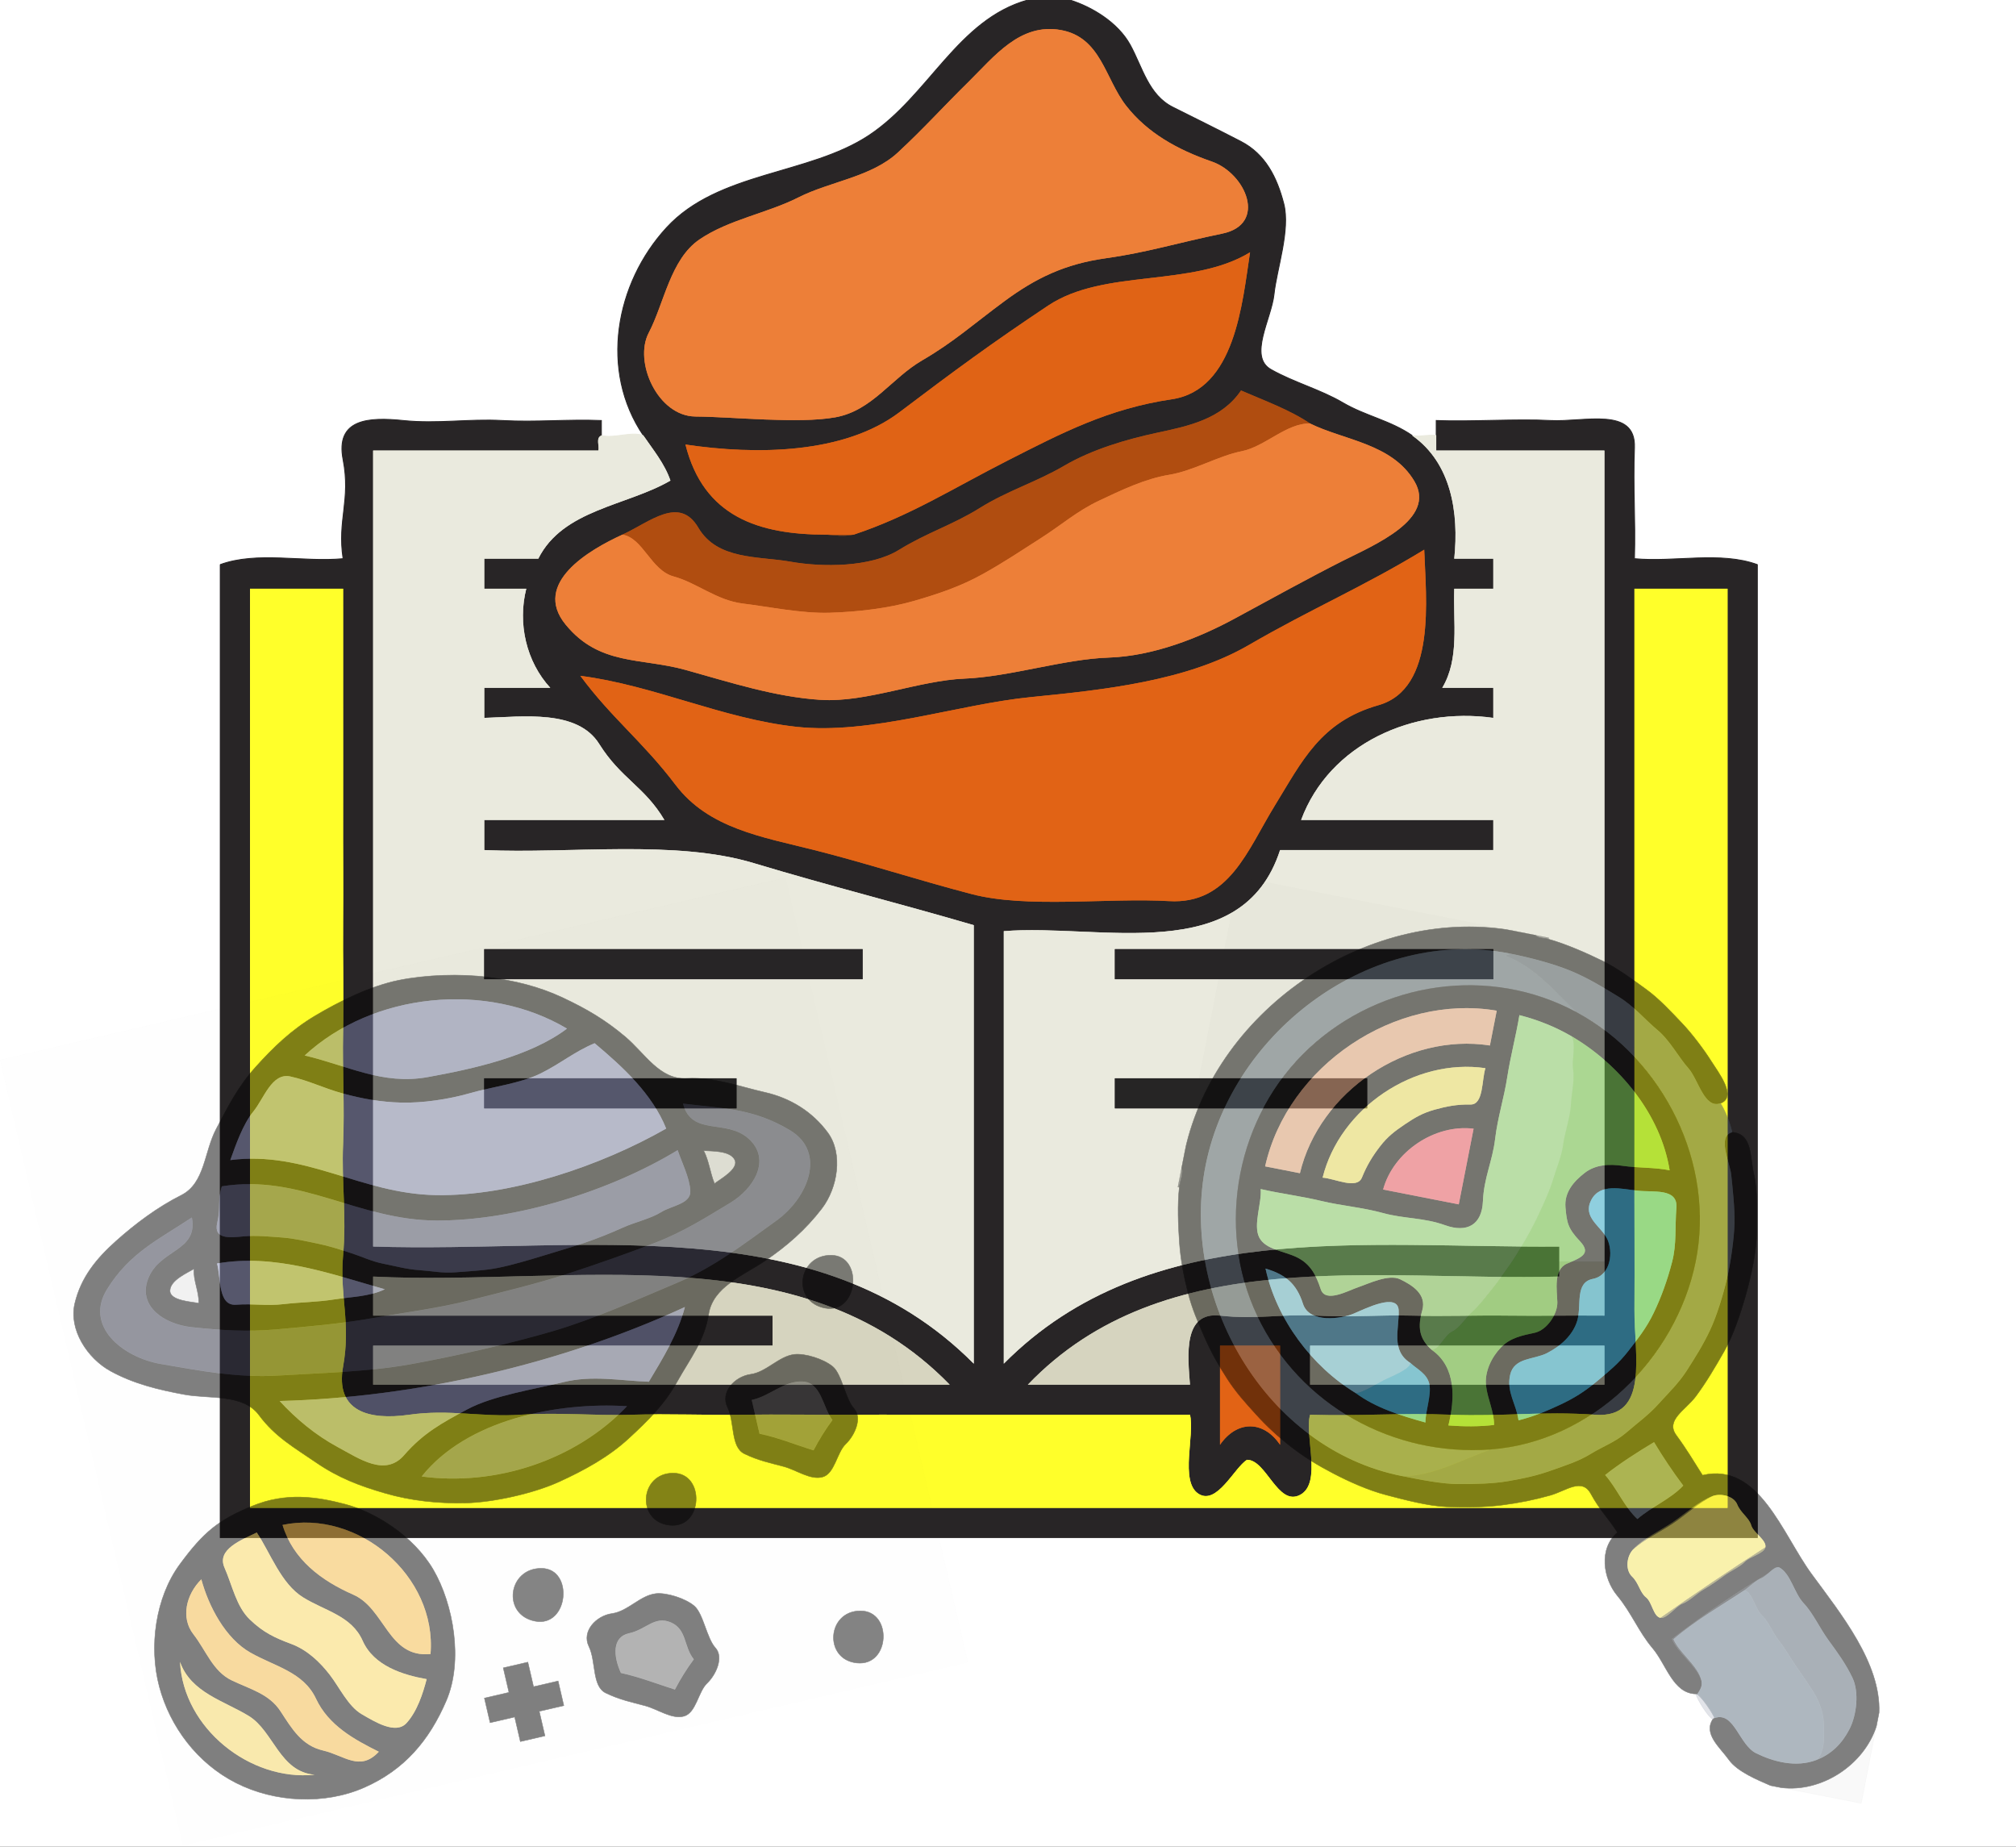 <svg xmlns="http://www.w3.org/2000/svg" xmlns:xlink="http://www.w3.org/1999/xlink" version="1.1" width="543.75" height="498" viewBox="0 0 543.75 498">
<rect x="0" y="0" width="543.75" height="498" fill="#333333" stroke="none"/>
<defs>
<clipPath id="clip_0">
<path transform="matrix(.24,0,0,.24,0,0)" d="M0 0H2265.625V2075H0Z" fill-rule="evenodd"/>
</clipPath>
<clipPath id="clip_1">
<path transform="matrix(.24,0,0,.24,0,0)" d="M247.201 0H1975.326V1728.125H247.201Z" fill-rule="evenodd"/>
</clipPath>
<clipPath id="clip_2">
<path transform="matrix(.24,0,0,.24,0,0)" d="M0 0H2265.625V2075H0Z" fill-rule="evenodd"/>
</clipPath>
<clipPath id="clip_3">
<path transform="matrix(.24,0,0,.24,292.8,236.4)" d="M0 0H1046V1046H0Z" fill-rule="evenodd"/>
</clipPath>
<clipPath id="clip_4">
<path transform="matrix(.24,0,0,.24,292.8,236.4)" d="M172.013 .192 1042.893 171.144 871.94 1042.024 1.06 871.072 172.013 .192Z"/>
</clipPath>
<clipPath id="clip_5">
<path transform="matrix(.24,0,0,.24,292.8,236.4)" d="M172.013 .192 1042.893 171.144 871.94 1042.024 1.06 871.072 172.013 .192Z"/>
</clipPath>
<clipPath id="clip_6">
<path transform="matrix(.24,0,0,.24,292.8,236.4)" d="M172.013 .192 1042.893 171.144 871.94 1042.024 1.06 871.072 172.013 .192Z"/>
</clipPath>
<clipPath id="clip_7">
<path transform="matrix(.24,0,0,.24,0,236.4)" d="M0 0H1089V1089H0Z"/>
</clipPath>
<clipPath id="clip_8">
<path transform="matrix(.24,0,0,.24,0,236.4)" d="M.003 205.827 882.597 .115 1088.309 882.709 205.715 1088.421 .003 205.827Z"/>
</clipPath>
<clipPath id="clip_9">
<path transform="matrix(.24,0,0,.24,0,236.4)" d="M.003 205.827 882.597 .115 1088.309 882.709 205.715 1088.421 .003 205.827Z"/>
</clipPath>
<clipPath id="clip_10">
<path transform="matrix(.24,0,0,.24,0,236.4)" d="M.003 205.827 882.597 .115 1088.309 882.709 205.715 1088.421 .003 205.827Z"/>
</clipPath>
</defs>
<g>
<g clip-path="url(#clip_0)">
<path transform="matrix(.75,0,0,.75,0,0)" d="M0 0H725V664H0Z" fill="#ffffff"/>
</g>
<g clip-path="url(#clip_1)">
<path transform="matrix(.81,0,0,.81,59.328,0)" stroke-width=".3" stroke-linecap="butt" stroke-miterlimit="4" stroke-linejoin="miter" fill="none" stroke="#282526" d="M141 145C144.19 149.7 148.06 154.31 150 160 135.5 168.44 114.21 169.58 106 186 100 186 94 186 88 186 88 189.33 88 192.67 88 196 92.67 196 97.33 196 102 196 99.08 207.54 101.98 220.28 110 229 102.67 229 95.33 229 88 229 88 232.33 88 235.67 88 239 101.04 238.6 119.07 236.13 126.3 247.7 133.54 259.26 141.39 261.83 148 273 128 273 108 273 88 273 88 276.33 88 279.67 88 283 116.4 284.3 151.46 279.44 177.67 287.33 203.89 295.21 225.17 300.45 251 308 251 356.67 251 405.33 251 454 198.87 401.46 120.09 417.28 51 415 51 326.67 51 238.33 51 150 76 150 101 150 126 150 126.39 148.43 125.06 145.78 127 145 127 143.33 127 141.67 127 140 115.81 139.54 105.25 140.62 94 140 82.75 139.38 72.48 141.18 61 140 49.52 138.82 38.39 139.44 41 153 43.61 166.56 39.04 173.08 41 186 27.53 187.25 12.4 183.45 0 188V512H512V188C499.6 183.45 484.47 187.25 471 186 471.38 172.61 470.5 162.75 471 149 471.5 135.25 454.14 140.61 443 140 431.86 139.39 416.52 140.46 405 140 405 141.67 405 143.33 405 145 405 146.67 405 148.33 405 150 423.67 150 442.33 150 461 150 461 240 461 330 461 420 461 426 461 432 461 438 450.2 437.89 439.85 438.15 429 438 418.15 437.85 408.02 438.29 397 438 385.98 437.71 376.42 438.62 365 438 353.58 437.38 345.32 439.37 333 438 320.68 436.63 322.24 451.06 323 461 305 461 287 461 269 461 314.36 413.66 384.73 426.61 446 425 446 423.33 446 421.67 446 420 446 418.33 446 416.67 446 415 381.36 415.53 309.29 405.26 261 454 261 406 261 358 261 310 293.05 307.39 340.34 322.06 353 283 376.67 283 400.33 283 424 283 424 279.67 424 276.33 424 273 402.67 273 381.33 273 360 273 369.45 247.56 397.43 235.25 424 239 424 235.67 424 232.33 424 229 418.33 229 412.67 229 407 229 412.82 219.26 410.58 207.21 411 196 415.33 196 419.67 196 424 196 424 192.67 424 189.33 424 186 419.67 186 415.33 186 411 186 412.58 170.64 410 154.13 397 145 389.77 139.99 381.46 138.5 373.92 134.08 366.39 129.65 357.61 127.34 349.98 123.02 342.34 118.71 350.1 106.23 350.98 97.98 351.85 89.72 356.49 76.53 354.22 67.78 351.95 59.02 348.11 51.31 339.92 47.08 331.73 42.85 325.46 39.77 317.31 35.69 309.15 31.62 307.15 22.33 303.08 14.92 299 7.52 290.43 2.32 283 0H269C245.65 6.49 236.06 31.86 216.08 45.08 196.09 58.29 165.94 57.12 148.75 75.75 131.57 94.38 126.37 123.46 141 145M280 10C293.4 12.4 294.72 26.22 301.77 35.23 308.82 44.24 318.81 49.82 330.23 53.77 341.65 57.72 348.83 74.66 333.77 77.77 318.71 80.88 308.73 84.05 294.98 85.98 281.22 87.9 271.55 92.67 261.25 100.25 250.96 107.84 244.35 113.86 233.92 119.92 223.48 125.98 217.24 136.69 204.93 138.93 192.62 141.16 170.87 138.76 158.33 138.67 145.79 138.58 137.67 120.48 142.78 110.78 147.89 101.07 149.96 86.31 159.7 79.7 169.43 73.08 182.27 70.98 192.69 65.69 203.12 60.41 216.95 58.93 225.75 50.75 234.55 42.58 240.67 35.69 249.25 27.25 257.83 18.81 266.39 7.56 280 10M211 178C207.84 178.65 204.98 178.29 202 178 179.4 178 161.05 172.08 155 148 178.7 151.53 207.87 151.14 226.25 137.25 244.62 123.35 257.02 114.23 275.75 101.75 294.49 89.27 323.6 95.85 343 84 340.4 101.06 338.01 129.81 316.93 132.93 295.85 136.04 280.3 144.16 262.31 153.31 244.31 162.45 229.76 171.79 211 178M363 141C374.31 146.59 390.32 147.64 397.75 160.25 405.19 172.85 384.3 181.45 373.77 186.77 363.24 192.09 349.75 199.49 337.92 205.92 326.08 212.35 310.78 218.44 295.93 218.93 281.07 219.41 263.14 225.31 247.93 225.93 232.71 226.55 215.24 233.97 200 233 184.76 232.03 169.76 227.13 154.98 223.02 140.19 218.91 126.32 221.69 115.08 207.92 103.84 194.15 123.01 183.02 134 178 143.15 173.82 152.95 164.89 159.3 175.7 165.65 186.5 179.33 185.11 190 187 200.67 188.89 216.65 188.89 226.08 183.08 235.5 177.26 243.96 174.79 253.08 169.08 262.21 163.38 271.79 160.51 281.08 155.08 290.37 149.64 301.69 146.3 312.07 144.07 322.45 141.85 333.52 139.57 340 130 347.68 133.35 356.12 136.36 363 141M401 183C401.57 199.26 405.12 229.26 385.77 234.77 366.42 240.28 360.32 253.45 351.23 268.23 342.14 283.01 336 301.19 316 300 296 298.81 268.8 302.51 250.33 297.67 231.86 292.84 215.46 287.44 197.98 283.02 180.49 278.61 162.71 275.83 151.7 261.3 140.69 246.77 130.48 239.17 120 225 144.57 228.16 167.33 239.29 192.02 241.98 216.72 244.66 245.64 234.49 270.07 232.07 294.51 229.65 321.96 226.74 342.69 214.69 363.43 202.65 380.91 195.27 401 183M41 196C40.98 208.35 41.03 220.64 41 233 40.97 245.36 41.05 257.62 41 270 40.95 282.38 41.11 294.56 41 307 40.89 319.44 41.24 331.43 41 344 40.76 356.57 41.54 368.15 41 381 40.46 393.85 42.2 404.52 41 418 39.8 431.48 43.66 440.13 41 455 38.34 469.87 49.54 472.92 63 471 76.46 469.08 87.15 471.87 100 471 112.85 470.13 124.43 471.39 137 471 149.57 470.61 161.55 471.18 174 471 186.45 470.82 198.59 471.08 211 471 223.41 470.92 235.58 471.04 248 471 260.42 470.96 272.52 471.02 285 471 297.48 470.98 310.47 471.01 323 471 324.68 477.52 319.56 493.07 325.75 497.25 331.94 501.42 337.84 488.44 342 486 348.44 485.97 352.25 501.61 359.67 497.67 367.1 493.73 361 477.73 363 471 379.67 471.51 393 470.32 410 471 427 471.68 439.93 469.73 458 471 476.07 472.27 470.9 450.94 471 436 471.1 421.06 470.96 403.52 471 388 471.04 372.48 470.98 355.78 471 340 471.02 324.22 470.99 307.9 471 292 471.01 276.1 470.99 259.95 471 244 471 228.05 471 211.96 471 196 481.33 196 491.67 196 502 196 502 298 502 400 502 502 338 502 174 502 10 502 10 400 10 298 10 196 20.33 196 30.67 196 41 196M243 461C179 461 115 461 51 461 51 456.67 51 452.33 51 448 95.33 448 139.67 448 184 448 184 444.67 184 441.33 184 438 139.67 438 95.33 438 51 438 51 433.67 51 429.33 51 425 116.78 428.23 193.67 410.2 243 461M353 448C353 459 353 470 353 481 347.38 472.76 338.6 472.89 333 481 333 470 333 459 333 448 339.67 448 346.33 448 353 448M461 448C461 452.33 461 456.67 461 461 428.33 461 395.67 461 363 461 363 456.67 363 452.33 363 448 395.67 448 428.33 448 461 448Z"/>
<path transform="matrix(.81,0,0,.81,59.328,0)" stroke-width=".3" stroke-linecap="butt" stroke-miterlimit="4" stroke-linejoin="miter" fill="none" stroke="#ed7f38" d="M280 10C266.39 7.56 257.83 18.81 249.25 27.25 240.67 35.69 234.55 42.58 225.75 50.75 216.95 58.93 203.12 60.41 192.69 65.69 182.27 70.98 169.43 73.08 159.7 79.7 149.96 86.31 147.89 101.07 142.78 110.78 137.67 120.48 145.79 138.58 158.33 138.67 170.87 138.76 192.62 141.16 204.93 138.93 217.24 136.69 223.48 125.98 233.92 119.92 244.35 113.86 250.96 107.84 261.25 100.25 271.55 92.67 281.22 87.9 294.98 85.98 308.73 84.05 318.71 80.88 333.77 77.77 348.83 74.66 341.65 57.72 330.23 53.77 318.81 49.82 308.82 44.24 301.77 35.23 294.72 26.22 293.4 12.4 280 10Z"/>
<path transform="matrix(.81,0,0,.81,59.328,0)" stroke-width=".3" stroke-linecap="butt" stroke-miterlimit="4" stroke-linejoin="miter" fill="none" stroke="#e06315" d="M202 178C204.96 178 208.06 178.27 211 178 229.76 171.79 244.31 162.45 262.31 153.31 280.3 144.16 295.85 136.04 316.93 132.93 338.01 129.81 340.4 101.06 343 84 323.6 95.85 294.49 89.27 275.75 101.75 257.02 114.23 244.62 123.35 226.25 137.25 207.87 151.14 178.7 151.53 155 148 161.05 172.08 179.4 178 202 178Z"/>
<path transform="matrix(.81,0,0,.81,59.328,0)" stroke-width=".3" stroke-linecap="butt" stroke-miterlimit="4" stroke-linejoin="miter" fill="none" stroke="#b04d10" d="M134 178C140.9 179.06 143.45 189.85 151.08 191.92 158.71 193.99 165.38 199.86 174.07 200.93 182.77 201.99 193.62 204.28 203 204 212.38 203.72 222.66 202.51 231.07 200.07 239.49 197.63 246.76 195.16 254.08 191.08 261.39 187 266.43 183.55 273.23 179.23 280.03 174.91 285.38 170.14 292.7 166.7 300.01 163.25 307.99 159.39 316.07 158.07 324.16 156.75 332.42 151.77 340.22 150.22 348.03 148.68 355.18 140.77 363 141 356.12 136.36 347.68 133.35 340 130 333.52 139.57 322.45 141.85 312.07 144.07 301.69 146.3 290.37 149.64 281.08 155.08 271.79 160.51 262.21 163.38 253.08 169.08 243.96 174.79 235.5 177.26 226.08 183.08 216.65 188.89 200.67 188.89 190 187 179.33 185.11 165.65 186.5 159.3 175.7 152.95 164.89 143.15 173.82 134 178Z"/>
<path transform="matrix(.81,0,0,.81,59.328,0)" stroke-width=".3" stroke-linecap="butt" stroke-miterlimit="4" stroke-linejoin="miter" fill="none" stroke="#ed7f38" d="M134 178C123.01 183.02 103.84 194.15 115.08 207.92 126.32 221.69 140.19 218.91 154.98 223.02 169.76 227.13 184.76 232.03 200 233 215.24 233.97 232.71 226.55 247.93 225.93 263.14 225.31 281.07 219.41 295.93 218.93 310.78 218.44 326.08 212.35 337.92 205.92 349.75 199.49 363.24 192.09 373.77 186.77 384.3 181.45 405.19 172.85 397.75 160.25 390.32 147.64 374.31 146.59 363 141 355.18 140.77 348.03 148.68 340.22 150.22 332.42 151.77 324.16 156.75 316.07 158.07 307.99 159.39 300.01 163.25 292.7 166.7 285.38 170.14 280.03 174.91 273.23 179.23 266.43 183.55 261.39 187 254.08 191.08 246.76 195.16 239.49 197.63 231.07 200.07 222.66 202.51 212.38 203.72 203 204 193.62 204.28 182.77 201.99 174.07 200.93 165.38 199.86 158.71 193.99 151.08 191.92 143.45 189.85 140.9 179.06 134 178Z"/>
<path transform="matrix(.81,0,0,.81,59.328,0)" stroke-width=".3" stroke-linecap="butt" stroke-miterlimit="4" stroke-linejoin="miter" fill="none" stroke="#eaeade" d="M141 145C136.85 143.54 131.28 146.09 127 145 125.06 145.78 126.39 148.43 126 150 101 150 76 150 51 150 51 238.33 51 326.67 51 415 120.09 417.28 198.87 401.46 251 454 251 405.33 251 356.67 251 308 225.17 300.45 203.89 295.21 177.67 287.33 151.46 279.44 116.4 284.3 88 283 88 279.67 88 276.33 88 273 108 273 128 273 148 273 141.39 261.83 133.54 259.26 126.3 247.7 119.07 236.13 101.04 238.6 88 239 88 235.67 88 232.33 88 229 95.33 229 102.67 229 110 229 101.98 220.28 99.08 207.54 102 196 97.33 196 92.67 196 88 196 88 192.67 88 189.33 88 186 94 186 100 186 106 186 114.21 169.58 135.5 168.44 150 160 148.06 154.31 144.19 149.7 141 145M214 316C214 319.33 214 322.67 214 326 172 326 130 326 88 326 88 322.67 88 319.33 88 316 130 316 172 316 214 316M172 359C172 362.33 172 365.67 172 369 144 369 116 369 88 369 88 365.67 88 362.33 88 359 116 359 144 359 172 359Z"/>
<path transform="matrix(.81,0,0,.81,59.328,0)" stroke-width=".3" stroke-linecap="butt" stroke-miterlimit="4" stroke-linejoin="miter" fill="none" stroke="#eaeade" d="M446 420C451 420 456 420 461 420 461 330 461 240 461 150 442.33 150 423.67 150 405 150 405 148.33 405 146.67 405 145 402.41 144.61 399.56 145.52 397 145 410 154.13 412.58 170.64 411 186 415.33 186 419.67 186 424 186 424 189.33 424 192.67 424 196 419.67 196 415.33 196 411 196 410.58 207.21 412.82 219.26 407 229 412.67 229 418.33 229 424 229 424 232.33 424 235.67 424 239 397.43 235.25 369.45 247.56 360 273 381.33 273 402.67 273 424 273 424 276.33 424 279.67 424 283 400.33 283 376.67 283 353 283 340.34 322.06 293.05 307.39 261 310 261 358 261 406 261 454 309.29 405.26 381.36 415.53 446 415 446 416.67 446 418.33 446 420M424 316C424 319.33 424 322.67 424 326 382 326 340 326 298 326 298 322.67 298 319.33 298 316 340 316 382 316 424 316M382 359C382 362.33 382 365.67 382 369 354 369 326 369 298 369 298 365.67 298 362.33 298 359 326 359 354 359 382 359Z"/>
<path transform="matrix(.81,0,0,.81,59.328,0)" stroke-width=".3" stroke-linecap="butt" stroke-miterlimit="4" stroke-linejoin="miter" fill="none" stroke="#85441d" d="M211 178C208.06 178.27 204.96 178 202 178 204.98 178.29 207.84 178.65 211 178Z"/>
<path transform="matrix(.81,0,0,.81,59.328,0)" stroke-width=".3" stroke-linecap="butt" stroke-miterlimit="4" stroke-linejoin="miter" fill="none" stroke="#e16315" d="M401 183C380.91 195.27 363.43 202.65 342.69 214.69 321.96 226.74 294.51 229.65 270.07 232.07 245.64 234.49 216.72 244.66 192.02 241.98 167.33 239.29 144.57 228.16 120 225 130.48 239.17 140.69 246.77 151.7 261.3 162.71 275.83 180.49 278.61 197.98 283.02 215.46 287.44 231.86 292.84 250.33 297.67 268.8 302.51 296 298.81 316 300 336 301.19 342.14 283.01 351.23 268.23 360.32 253.45 366.42 240.28 385.77 234.77 405.12 229.26 401.57 199.26 401 183Z"/>
<path transform="matrix(.81,0,0,.81,59.328,0)" stroke-width=".3" stroke-linecap="butt" stroke-miterlimit="4" stroke-linejoin="miter" fill="none" stroke="#FFFF2A88" d="M41 196C30.67 196 20.33 196 10 196 10 298 10 400 10 502 174 502 338 502 502 502 502 400 502 298 502 196 491.67 196 481.33 196 471 196 471 211.96 471 228.05 471 244 470.99 259.95 471.01 276.1 471 292 470.99 307.9 471.02 324.22 471 340 470.98 355.78 471.04 372.48 471 388 470.96 403.52 471.1 421.06 471 436 470.9 450.94 476.07 472.27 458 471 439.93 469.73 427 471.68 410 471 393 470.32 379.67 471.51 363 471 361 477.73 367.1 493.73 359.67 497.67 352.25 501.61 348.44 485.97 342 486 337.84 488.44 331.94 501.42 325.75 497.25 319.56 493.07 324.68 477.52 323 471 310.47 471.01 297.48 470.98 285 471 272.52 471.02 260.42 470.96 248 471 235.58 471.04 223.41 470.92 211 471 198.59 471.08 186.45 470.82 174 471 161.55 471.18 149.57 470.61 137 471 124.43 471.39 112.85 470.13 100 471 87.15 471.87 76.46 469.08 63 471 49.54 472.92 38.34 469.87 41 455 43.66 440.13 39.8 431.48 41 418 42.2 404.52 40.46 393.85 41 381 41.54 368.15 40.76 356.57 41 344 41.24 331.43 40.89 319.44 41 307 41.11 294.56 40.95 282.38 41 270 41.05 257.62 40.97 245.36 41 233 41.03 220.64 40.98 208.35 41 196Z"/>
<path transform="matrix(.81,0,0,.81,59.328,0)" stroke-width=".3" stroke-linecap="butt" stroke-miterlimit="4" stroke-linejoin="miter" fill="none" stroke="#272526" d="M214 316C172 316 130 316 88 316 88 319.33 88 322.67 88 326 130 326 172 326 214 326 214 322.67 214 319.33 214 316Z"/>
<path transform="matrix(.81,0,0,.81,59.328,0)" stroke-width=".3" stroke-linecap="butt" stroke-miterlimit="4" stroke-linejoin="miter" fill="none" stroke="#272526" d="M424 316C382 316 340 316 298 316 298 319.33 298 322.67 298 326 340 326 382 326 424 326 424 322.67 424 319.33 424 316Z"/>
<path transform="matrix(.81,0,0,.81,59.328,0)" stroke-width=".3" stroke-linecap="butt" stroke-miterlimit="4" stroke-linejoin="miter" fill="none" stroke="#262525" d="M172 359C144 359 116 359 88 359 88 362.33 88 365.67 88 369 116 369 144 369 172 369 172 365.67 172 362.33 172 359Z"/>
<path transform="matrix(.81,0,0,.81,59.328,0)" stroke-width=".3" stroke-linecap="butt" stroke-miterlimit="4" stroke-linejoin="miter" fill="none" stroke="#262525" d="M382 359C354 359 326 359 298 359 298 362.33 298 365.67 298 369 326 369 354 369 382 369 382 365.67 382 362.33 382 359Z"/>
<path transform="matrix(.81,0,0,.81,59.328,0)" stroke-width=".3" stroke-linecap="butt" stroke-miterlimit="4" stroke-linejoin="miter" fill="none" stroke="#d6d4bf" d="M461 420C456 420 451 420 446 420 446 421.67 446 423.33 446 425 384.73 426.61 314.36 413.66 269 461 287 461 305 461 323 461 322.24 451.06 320.68 436.63 333 438 345.32 439.37 353.58 437.38 365 438 376.42 438.62 385.98 437.71 397 438 408.02 438.29 418.15 437.85 429 438 439.85 438.15 450.2 437.89 461 438 461 432 461 426 461 420Z"/>
<path transform="matrix(.81,0,0,.81,59.328,0)" stroke-width=".3" stroke-linecap="butt" stroke-miterlimit="4" stroke-linejoin="miter" fill="none" stroke="#d7d5c0" d="M243 461C193.67 410.2 116.78 428.23 51 425 51 429.33 51 433.67 51 438 95.33 438 139.67 438 184 438 184 441.33 184 444.67 184 448 139.67 448 95.33 448 51 448 51 452.33 51 456.67 51 461 115 461 179 461 243 461Z"/>
<path transform="matrix(.81,0,0,.81,59.328,0)" stroke-width=".3" stroke-linecap="butt" stroke-miterlimit="4" stroke-linejoin="miter" fill="none" stroke="#e26315" d="M353 448C346.33 448 339.67 448 333 448 333 459 333 470 333 481 338.6 472.89 347.38 472.76 353 481 353 470 353 459 353 448Z"/>
<path transform="matrix(.81,0,0,.81,59.328,0)" stroke-width=".3" stroke-linecap="butt" stroke-miterlimit="4" stroke-linejoin="miter" fill="none" stroke="#d8d6c1" d="M461 448C428.33 448 395.67 448 363 448 363 452.33 363 456.67 363 461 395.67 461 428.33 461 461 461 461 456.67 461 452.33 461 448Z"/>
<path transform="matrix(.81,0,0,.81,59.328,0)" d="M141 145C144.19 149.7 148.06 154.31 150 160 135.5 168.44 114.21 169.58 106 186 100 186 94 186 88 186 88 189.33 88 192.67 88 196 92.67 196 97.33 196 102 196 99.08 207.54 101.98 220.28 110 229 102.67 229 95.33 229 88 229 88 232.33 88 235.67 88 239 101.04 238.6 119.07 236.13 126.3 247.7 133.54 259.26 141.39 261.83 148 273 128 273 108 273 88 273 88 276.33 88 279.67 88 283 116.4 284.3 151.46 279.44 177.67 287.33 203.89 295.21 225.17 300.45 251 308 251 356.67 251 405.33 251 454 198.87 401.46 120.09 417.28 51 415 51 326.67 51 238.33 51 150 76 150 101 150 126 150 126.39 148.43 125.06 145.78 127 145 127 143.33 127 141.67 127 140 115.81 139.54 105.25 140.62 94 140 82.75 139.38 72.48 141.18 61 140 49.52 138.82 38.39 139.44 41 153 43.61 166.56 39.04 173.08 41 186 27.53 187.25 12.4 183.45 0 188V512H512V188C499.6 183.45 484.47 187.25 471 186 471.38 172.61 470.5 162.75 471 149 471.5 135.25 454.14 140.61 443 140 431.86 139.39 416.52 140.46 405 140 405 141.67 405 143.33 405 145 405 146.67 405 148.33 405 150 423.67 150 442.33 150 461 150 461 240 461 330 461 420 461 426 461 432 461 438 450.2 437.89 439.85 438.15 429 438 418.15 437.85 408.02 438.29 397 438 385.98 437.71 376.42 438.62 365 438 353.58 437.38 345.32 439.37 333 438 320.68 436.63 322.24 451.06 323 461 305 461 287 461 269 461 314.36 413.66 384.73 426.61 446 425 446 423.33 446 421.67 446 420 446 418.33 446 416.67 446 415 381.36 415.53 309.29 405.26 261 454 261 406 261 358 261 310 293.05 307.39 340.34 322.06 353 283 376.67 283 400.33 283 424 283 424 279.67 424 276.33 424 273 402.67 273 381.33 273 360 273 369.45 247.56 397.43 235.25 424 239 424 235.67 424 232.33 424 229 418.33 229 412.67 229 407 229 412.82 219.26 410.58 207.21 411 196 415.33 196 419.67 196 424 196 424 192.67 424 189.33 424 186 419.67 186 415.33 186 411 186 412.58 170.64 410 154.13 397 145 389.77 139.99 381.46 138.5 373.92 134.08 366.39 129.65 357.61 127.34 349.98 123.02 342.34 118.71 350.1 106.23 350.98 97.98 351.85 89.72 356.49 76.53 354.22 67.78 351.95 59.02 348.11 51.31 339.92 47.08 331.73 42.85 325.46 39.77 317.31 35.69 309.15 31.62 307.15 22.33 303.08 14.92 299 7.52 290.43 2.32 283 0H269C245.65 6.49 236.06 31.86 216.08 45.08 196.09 58.29 165.94 57.12 148.75 75.75 131.57 94.38 126.37 123.46 141 145M280 10C293.4 12.4 294.72 26.22 301.77 35.23 308.82 44.24 318.81 49.82 330.23 53.77 341.65 57.72 348.83 74.66 333.77 77.77 318.71 80.88 308.73 84.05 294.98 85.98 281.22 87.9 271.55 92.67 261.25 100.25 250.96 107.84 244.35 113.86 233.92 119.92 223.48 125.98 217.24 136.69 204.93 138.93 192.62 141.16 170.87 138.76 158.33 138.67 145.79 138.58 137.67 120.48 142.78 110.78 147.89 101.07 149.96 86.31 159.7 79.7 169.43 73.08 182.27 70.98 192.69 65.69 203.12 60.41 216.95 58.93 225.75 50.75 234.55 42.58 240.67 35.69 249.25 27.25 257.83 18.81 266.39 7.56 280 10M211 178C207.84 178.65 204.98 178.29 202 178 179.4 178 161.05 172.08 155 148 178.7 151.53 207.87 151.14 226.25 137.25 244.62 123.35 257.02 114.23 275.75 101.75 294.49 89.27 323.6 95.85 343 84 340.4 101.06 338.01 129.81 316.93 132.93 295.85 136.04 280.3 144.16 262.31 153.31 244.31 162.45 229.76 171.79 211 178M363 141C374.31 146.59 390.32 147.64 397.75 160.25 405.19 172.85 384.3 181.45 373.77 186.77 363.24 192.09 349.75 199.49 337.92 205.92 326.08 212.35 310.78 218.44 295.93 218.93 281.07 219.41 263.14 225.31 247.93 225.93 232.71 226.55 215.24 233.97 200 233 184.76 232.03 169.76 227.13 154.98 223.02 140.19 218.91 126.32 221.69 115.08 207.92 103.84 194.15 123.01 183.02 134 178 143.15 173.82 152.95 164.89 159.3 175.7 165.65 186.5 179.33 185.11 190 187 200.67 188.89 216.65 188.89 226.08 183.08 235.5 177.26 243.96 174.79 253.08 169.08 262.21 163.38 271.79 160.51 281.08 155.08 290.37 149.64 301.69 146.3 312.07 144.07 322.45 141.85 333.52 139.57 340 130 347.68 133.35 356.12 136.36 363 141M401 183C401.57 199.26 405.12 229.26 385.77 234.77 366.42 240.28 360.32 253.45 351.23 268.23 342.14 283.01 336 301.19 316 300 296 298.81 268.8 302.51 250.33 297.67 231.86 292.84 215.46 287.44 197.98 283.02 180.49 278.61 162.71 275.83 151.7 261.3 140.69 246.77 130.48 239.17 120 225 144.57 228.16 167.33 239.29 192.02 241.98 216.72 244.66 245.64 234.49 270.07 232.07 294.51 229.65 321.96 226.74 342.69 214.69 363.43 202.65 380.91 195.27 401 183M41 196C40.98 208.35 41.03 220.64 41 233 40.97 245.36 41.05 257.62 41 270 40.95 282.38 41.11 294.56 41 307 40.89 319.44 41.24 331.43 41 344 40.76 356.57 41.54 368.15 41 381 40.46 393.85 42.2 404.52 41 418 39.8 431.48 43.66 440.13 41 455 38.34 469.87 49.54 472.92 63 471 76.46 469.08 87.15 471.87 100 471 112.85 470.13 124.43 471.39 137 471 149.57 470.61 161.55 471.18 174 471 186.45 470.82 198.59 471.08 211 471 223.41 470.92 235.58 471.04 248 471 260.42 470.96 272.52 471.02 285 471 297.48 470.98 310.47 471.01 323 471 324.68 477.52 319.56 493.07 325.75 497.25 331.94 501.42 337.84 488.44 342 486 348.44 485.97 352.25 501.61 359.67 497.67 367.1 493.73 361 477.73 363 471 379.67 471.51 393 470.32 410 471 427 471.68 439.93 469.73 458 471 476.07 472.27 470.9 450.94 471 436 471.1 421.06 470.96 403.52 471 388 471.04 372.48 470.98 355.78 471 340 471.02 324.22 470.99 307.9 471 292 471.01 276.1 470.99 259.95 471 244 471 228.05 471 211.96 471 196 481.33 196 491.67 196 502 196 502 298 502 400 502 502 338 502 174 502 10 502 10 400 10 298 10 196 20.33 196 30.67 196 41 196M243 461C179 461 115 461 51 461 51 456.67 51 452.33 51 448 95.33 448 139.67 448 184 448 184 444.67 184 441.33 184 438 139.67 438 95.33 438 51 438 51 433.67 51 429.33 51 425 116.78 428.23 193.67 410.2 243 461M353 448C353 459 353 470 353 481 347.38 472.76 338.6 472.89 333 481 333 470 333 459 333 448 339.67 448 346.33 448 353 448M461 448C461 452.33 461 456.67 461 461 428.33 461 395.67 461 363 461 363 456.67 363 452.33 363 448 395.67 448 428.33 448 461 448Z" fill="#282526"/>
<path transform="matrix(.81,0,0,.81,59.328,0)" d="M280 10C266.39 7.56 257.83 18.81 249.25 27.25 240.67 35.69 234.55 42.58 225.75 50.75 216.95 58.93 203.12 60.41 192.69 65.69 182.27 70.98 169.43 73.08 159.7 79.7 149.96 86.31 147.89 101.07 142.78 110.78 137.67 120.48 145.79 138.58 158.33 138.67 170.87 138.76 192.62 141.16 204.93 138.93 217.24 136.69 223.48 125.98 233.92 119.92 244.35 113.86 250.96 107.84 261.25 100.25 271.55 92.67 281.22 87.9 294.98 85.98 308.73 84.05 318.71 80.88 333.77 77.77 348.83 74.66 341.65 57.72 330.23 53.77 318.81 49.82 308.82 44.24 301.77 35.23 294.72 26.22 293.4 12.4 280 10Z" fill="#ed7f38"/>
<path transform="matrix(.81,0,0,.81,59.328,0)" d="M202 178C204.96 178 208.06 178.27 211 178 229.76 171.79 244.31 162.45 262.31 153.31 280.3 144.16 295.85 136.04 316.93 132.93 338.01 129.81 340.4 101.06 343 84 323.6 95.85 294.49 89.27 275.75 101.75 257.02 114.23 244.62 123.35 226.25 137.25 207.87 151.14 178.7 151.53 155 148 161.05 172.08 179.4 178 202 178Z" fill="#e06315"/>
<path transform="matrix(.81,0,0,.81,59.328,0)" d="M134 178C140.9 179.06 143.45 189.85 151.08 191.92 158.71 193.99 165.38 199.86 174.07 200.93 182.77 201.99 193.62 204.28 203 204 212.38 203.72 222.66 202.51 231.07 200.07 239.49 197.63 246.76 195.16 254.08 191.08 261.39 187 266.43 183.55 273.23 179.23 280.03 174.91 285.38 170.14 292.7 166.7 300.01 163.25 307.99 159.39 316.07 158.07 324.16 156.75 332.42 151.77 340.22 150.22 348.03 148.68 355.18 140.77 363 141 356.12 136.36 347.68 133.35 340 130 333.52 139.57 322.45 141.85 312.07 144.07 301.69 146.3 290.37 149.64 281.08 155.08 271.79 160.51 262.21 163.38 253.08 169.08 243.96 174.79 235.5 177.26 226.08 183.08 216.65 188.89 200.67 188.89 190 187 179.33 185.11 165.65 186.5 159.3 175.7 152.95 164.89 143.15 173.82 134 178Z" fill="#b04d10"/>
<path transform="matrix(.81,0,0,.81,59.328,0)" d="M134 178C123.01 183.02 103.84 194.15 115.08 207.92 126.32 221.69 140.19 218.91 154.98 223.02 169.76 227.13 184.76 232.03 200 233 215.24 233.97 232.71 226.55 247.93 225.93 263.14 225.31 281.07 219.41 295.93 218.93 310.78 218.44 326.08 212.35 337.92 205.92 349.75 199.49 363.24 192.09 373.77 186.77 384.3 181.45 405.19 172.85 397.75 160.25 390.32 147.64 374.31 146.59 363 141 355.18 140.77 348.03 148.68 340.22 150.22 332.42 151.77 324.16 156.75 316.07 158.07 307.99 159.39 300.01 163.25 292.7 166.7 285.38 170.14 280.03 174.91 273.23 179.23 266.43 183.55 261.39 187 254.08 191.08 246.76 195.16 239.49 197.63 231.07 200.07 222.66 202.51 212.38 203.72 203 204 193.62 204.28 182.77 201.99 174.07 200.93 165.38 199.86 158.71 193.99 151.08 191.92 143.45 189.85 140.9 179.06 134 178Z" fill="#ed7f38"/>
<path transform="matrix(.81,0,0,.81,59.328,0)" d="M141 145C136.85 143.54 131.28 146.09 127 145 125.06 145.78 126.39 148.43 126 150 101 150 76 150 51 150 51 238.33 51 326.67 51 415 120.09 417.28 198.87 401.46 251 454 251 405.33 251 356.67 251 308 225.17 300.45 203.89 295.21 177.67 287.33 151.46 279.44 116.4 284.3 88 283 88 279.67 88 276.33 88 273 108 273 128 273 148 273 141.39 261.83 133.54 259.26 126.3 247.7 119.07 236.13 101.04 238.6 88 239 88 235.67 88 232.33 88 229 95.33 229 102.67 229 110 229 101.98 220.28 99.08 207.54 102 196 97.33 196 92.67 196 88 196 88 192.67 88 189.33 88 186 94 186 100 186 106 186 114.21 169.58 135.5 168.44 150 160 148.06 154.31 144.19 149.7 141 145M214 316C214 319.33 214 322.67 214 326 172 326 130 326 88 326 88 322.67 88 319.33 88 316 130 316 172 316 214 316M172 359C172 362.33 172 365.67 172 369 144 369 116 369 88 369 88 365.67 88 362.33 88 359 116 359 144 359 172 359Z" fill="#eaeade"/>
<path transform="matrix(.81,0,0,.81,59.328,0)" d="M446 420C451 420 456 420 461 420 461 330 461 240 461 150 442.33 150 423.67 150 405 150 405 148.33 405 146.67 405 145 402.41 144.61 399.56 145.52 397 145 410 154.13 412.58 170.64 411 186 415.33 186 419.67 186 424 186 424 189.33 424 192.67 424 196 419.67 196 415.33 196 411 196 410.58 207.21 412.82 219.26 407 229 412.67 229 418.33 229 424 229 424 232.33 424 235.67 424 239 397.43 235.25 369.45 247.56 360 273 381.33 273 402.67 273 424 273 424 276.33 424 279.67 424 283 400.33 283 376.67 283 353 283 340.34 322.06 293.05 307.39 261 310 261 358 261 406 261 454 309.29 405.26 381.36 415.53 446 415 446 416.67 446 418.33 446 420M424 316C424 319.33 424 322.67 424 326 382 326 340 326 298 326 298 322.67 298 319.33 298 316 340 316 382 316 424 316M382 359C382 362.33 382 365.67 382 369 354 369 326 369 298 369 298 365.67 298 362.33 298 359 326 359 354 359 382 359Z" fill="#eaeade"/>
<path transform="matrix(.81,0,0,.81,59.328,0)" d="M211 178C208.06 178.27 204.96 178 202 178 204.98 178.29 207.84 178.65 211 178Z" fill="#85441d"/>
<path transform="matrix(.81,0,0,.81,59.328,0)" d="M401 183C380.91 195.27 363.43 202.65 342.69 214.69 321.96 226.74 294.51 229.65 270.07 232.07 245.64 234.49 216.72 244.66 192.02 241.98 167.33 239.29 144.57 228.16 120 225 130.48 239.17 140.69 246.77 151.7 261.3 162.71 275.83 180.49 278.61 197.98 283.02 215.46 287.44 231.86 292.84 250.33 297.67 268.8 302.51 296 298.81 316 300 336 301.19 342.14 283.01 351.23 268.23 360.32 253.45 366.42 240.28 385.77 234.77 405.12 229.26 401.57 199.26 401 183Z" fill="#e16315"/>
<path transform="matrix(.81,0,0,.81,59.328,0)" d="M41 196C30.67 196 20.33 196 10 196 10 298 10 400 10 502 174 502 338 502 502 502 502 400 502 298 502 196 491.67 196 481.33 196 471 196 471 211.96 471 228.05 471 244 470.99 259.95 471.01 276.1 471 292 470.99 307.9 471.02 324.22 471 340 470.98 355.78 471.04 372.48 471 388 470.96 403.52 471.1 421.06 471 436 470.9 450.94 476.07 472.27 458 471 439.93 469.73 427 471.68 410 471 393 470.32 379.67 471.51 363 471 361 477.73 367.1 493.73 359.67 497.67 352.25 501.61 348.44 485.97 342 486 337.84 488.44 331.94 501.42 325.75 497.25 319.56 493.07 324.68 477.52 323 471 310.47 471.01 297.48 470.98 285 471 272.52 471.02 260.42 470.96 248 471 235.58 471.04 223.41 470.92 211 471 198.59 471.08 186.45 470.82 174 471 161.55 471.18 149.57 470.61 137 471 124.43 471.39 112.85 470.13 100 471 87.15 471.87 76.46 469.08 63 471 49.54 472.92 38.34 469.87 41 455 43.66 440.13 39.8 431.48 41 418 42.2 404.52 40.46 393.85 41 381 41.54 368.15 40.76 356.57 41 344 41.24 331.43 40.89 319.44 41 307 41.11 294.56 40.95 282.38 41 270 41.05 257.62 40.97 245.36 41 233 41.03 220.64 40.98 208.35 41 196Z" fill="#FFFF2A88"/>
<path transform="matrix(.81,0,0,.81,59.328,0)" d="M214 316C172 316 130 316 88 316 88 319.33 88 322.67 88 326 130 326 172 326 214 326 214 322.67 214 319.33 214 316Z" fill="#272526"/>
<path transform="matrix(.81,0,0,.81,59.328,0)" d="M424 316C382 316 340 316 298 316 298 319.33 298 322.67 298 326 340 326 382 326 424 326 424 322.67 424 319.33 424 316Z" fill="#272526"/>
<path transform="matrix(.81,0,0,.81,59.328,0)" d="M172 359C144 359 116 359 88 359 88 362.33 88 365.67 88 369 116 369 144 369 172 369 172 365.67 172 362.33 172 359Z" fill="#262525"/>
<path transform="matrix(.81,0,0,.81,59.328,0)" d="M382 359C354 359 326 359 298 359 298 362.33 298 365.67 298 369 326 369 354 369 382 369 382 365.67 382 362.33 382 359Z" fill="#262525"/>
<path transform="matrix(.81,0,0,.81,59.328,0)" d="M461 420C456 420 451 420 446 420 446 421.67 446 423.33 446 425 384.73 426.61 314.36 413.66 269 461 287 461 305 461 323 461 322.24 451.06 320.68 436.63 333 438 345.32 439.37 353.58 437.38 365 438 376.42 438.62 385.98 437.71 397 438 408.02 438.29 418.15 437.85 429 438 439.85 438.15 450.2 437.89 461 438 461 432 461 426 461 420Z" fill="#d6d4bf"/>
<path transform="matrix(.81,0,0,.81,59.328,0)" d="M243 461C193.67 410.2 116.78 428.23 51 425 51 429.33 51 433.67 51 438 95.33 438 139.67 438 184 438 184 441.33 184 444.67 184 448 139.67 448 95.33 448 51 448 51 452.33 51 456.67 51 461 115 461 179 461 243 461Z" fill="#d7d5c0"/>
<path transform="matrix(.81,0,0,.81,59.328,0)" d="M353 448C346.33 448 339.67 448 333 448 333 459 333 470 333 481 338.6 472.89 347.38 472.76 353 481 353 470 353 459 353 448Z" fill="#e26315"/>
<path transform="matrix(.81,0,0,.81,59.328,0)" d="M461 448C428.33 448 395.67 448 363 448 363 452.33 363 456.67 363 461 395.67 461 428.33 461 461 461 461 456.67 461 452.33 461 448Z" fill="#d8d6c1"/>
</g>
<g clip-path="url(#clip_2)">
<g opacity=".5">
<g clip-path="url(#clip_3)">
<g clip-path="url(#clip_4)">
<g clip-path="url(#clip_5)">
<g clip-path="url(#clip_6)">
<path transform="matrix(.408,.08,-.08,.408,334.083,236.446)" stroke-width=".3" stroke-linecap="butt" stroke-miterlimit="4" stroke-linejoin="miter" fill="none" stroke="#000000" stroke-opacity=".02" d="M0 181C2.05 85.68 88.48 .23 184 0H0V181Z"/>
<path transform="matrix(.408,.08,-.08,.408,334.083,236.446)" stroke-width=".3" stroke-linecap="butt" stroke-miterlimit="4" stroke-linejoin="miter" fill="none" stroke="#000000" d="M0 181V192C2.02 195.44 .67 200.8 1 205 1.91 216.48 5.02 229.28 7.93 240.07 10.83 250.87 15.1 261.45 19.77 271.23 24.44 281.01 29.74 288.58 35.75 297.25 41.77 305.91 47.8 313.01 55.25 320.75 62.7 328.5 69.59 333.58 78.08 339.92 86.57 346.26 94.92 351.4 104.69 356.31 114.47 361.21 124.05 364.79 135.01 367.99 145.96 371.2 159.01 374.24 171 375 182.99 375.76 199.19 376.84 211 375 222.81 373.16 235.33 370.58 246.02 367.02 256.72 363.46 266.25 359.51 275.7 354.7 285.14 349.88 293.48 339.36 301.25 348.75 309.02 358.14 315.03 361.72 323 370 312.93 382.56 319.54 401.14 330.75 410.25 341.96 419.36 348.86 430.57 359.75 439.25 370.65 447.93 378.39 465.51 393 463 393.38 462.78 394 463 394 463 395.2 459.82 396.42 457.37 395 454 390.39 445 376.53 439.45 371 431 388.67 410.84 410.81 388.68 430 372 438.32 374.28 442.93 386.56 450.25 391.75 457.57 396.95 463.7 405.73 470.75 412.25 477.8 418.77 484.7 425.09 490.75 433.25 496.81 441.4 498.07 456.36 495.22 466.22 492.37 476.08 487.02 484.36 478 490 465.92 497.55 450.66 496.45 438.78 493.22 426.89 490 419.62 469.18 408 476 407.73 476.16 407.1 476.74 407 477 402.7 487.66 415.26 494.12 422.25 500.75 429.23 507.38 443.22 510.03 452 512H459C485.46 510.21 508.93 487.12 512 461V452C507.02 420.33 475.38 394.02 451.75 372.25 428.13 350.48 404.17 307.45 370 323 362.01 314.61 357.14 308.96 348.25 300.75 339.36 292.55 350.94 283.74 355.77 273.77 360.6 263.8 364.54 252.58 368.32 241.32 372.1 230.07 373.95 215.54 375 203 376.05 190.46 376.44 173.06 374.01 160.99 371.58 148.93 369.83 135.45 365.07 124.93 360.31 114.41 359.24 99.36 346 101 336.78 105.5 348.41 120.46 350.78 128.22 353.14 135.99 357.39 149.34 358.98 159.02 360.56 168.71 361.43 184.1 361 195 360.57 205.9 359.21 219.49 356.67 229.67 354.13 239.85 350.68 248.7 347.02 258.02 343.37 267.35 338.03 274.8 333.08 283.08 328.13 291.37 322.18 297.63 316.23 305.23 310.28 312.83 303.28 316.78 296.25 323.25 289.22 329.73 281.34 333.91 272.92 338.92 264.51 343.94 256.65 347.28 246.98 350.98 237.3 354.67 226.82 356.83 215.99 358.99 205.17 361.15 190.74 361 179 361 88.21 361 14.34 275.23 15 187 15.66 98.77 90.87 15 182 15 194.94 15 210.68 15.98 222.67 18.33 234.66 20.68 246.27 24.97 257.02 28.98 267.78 32.98 276.51 40.19 285.75 45.25 294.99 50.32 302.6 59.95 310.25 65.75 317.9 71.56 325.46 89.79 335 84 345.14 77.85 329.54 64.39 323.75 58.25 317.96 52.11 308.2 43.26 300.3 37.7 292.41 32.14 282.95 25.14 273.31 20.69 263.66 16.25 252.84 11.02 241.93 8.07 231.01 5.13 216.71 1.93 205 1 202.13 .77 198.04 1.96 196 0H184C88.48 .23 2.05 85.68 0 181M335 308C342.51 316.33 350.71 324.55 359 332 352.71 342.06 341.41 349.47 334 359 324.27 353.05 317.2 342.08 308 335 315.69 325.94 326.2 315.89 335 308M419 361C419 365.13 410.04 369.04 407.75 372.75 405.46 376.47 399.4 380.72 396.25 384.25 393.09 387.77 388.32 392.62 384.75 395.75 381.18 398.88 377.05 404.99 373.25 407.25 369.45 409.51 365.21 419 361 419 356.23 419 353.81 410.09 349.25 407.75 344.69 405.41 342.9 399.52 337.75 396.25 332.61 392.97 331.73 384.33 335 379 340.05 370.76 349.9 363.61 356.75 356.75 363.6 349.9 370.82 340.01 379 335 383.98 331.95 392.57 332.33 395.75 337.25 398.93 342.17 404.97 344.27 407.25 348.75 409.53 353.23 419 356.28 419 361Z"/>
<path transform="matrix(.408,.08,-.08,.408,334.083,236.446)" stroke-width=".3" stroke-linecap="butt" stroke-miterlimit="4" stroke-linejoin="miter" fill="none" stroke="#000000" stroke-opacity=".58" d="M205 1C204.87 .96 205 0 205 0H196C198.04 1.96 202.13 .77 205 1Z"/>
<path transform="matrix(.408,.08,-.08,.408,334.083,236.446)" stroke-width=".3" stroke-linecap="butt" stroke-miterlimit="4" stroke-linejoin="miter" fill="none" stroke="#53626e" d="M179 361C198.14 357.57 215.54 342.47 232 333 170.89 349.81 105.05 328.82 66.75 277.25 28.44 225.69 28.72 151.81 66.25 100.25 103.78 48.68 170.72 24.89 232 44 215.67 33.57 199.85 20.43 180 17 180.08 15.74 182.06 16.44 182 15 90.87 15 15.66 98.77 15 187 14.34 275.23 88.21 361 179 361Z"/>
<path transform="matrix(.408,.08,-.08,.408,334.083,236.446)" stroke-width=".3" stroke-linecap="butt" stroke-miterlimit="4" stroke-linejoin="miter" fill="none" stroke="#48545f" d="M232 44C293.68 63.24 339.46 123.43 339 188 338.54 252.57 294.87 315.71 232 333 215.54 342.47 198.14 357.57 179 361 190.74 361 205.17 361.15 215.99 358.99 226.82 356.83 237.3 354.67 246.98 350.98 256.65 347.28 264.51 343.94 272.92 338.92 281.34 333.91 289.22 329.73 296.25 323.25 303.28 316.78 310.28 312.83 316.23 305.23 322.18 297.63 328.13 291.37 333.08 283.08 338.03 274.8 343.37 267.35 347.02 258.02 350.68 248.7 354.13 239.85 356.67 229.67 359.21 219.49 360.57 205.9 361 195 361.43 184.1 360.56 168.71 358.98 159.02 357.39 149.34 353.14 135.99 350.78 128.22 348.41 120.46 336.78 105.5 346 101 343.32 94.99 339.47 88.85 335 84 325.46 89.79 317.9 71.56 310.25 65.75 302.6 59.95 294.99 50.32 285.75 45.25 276.51 40.19 267.78 32.98 257.02 28.98 246.27 24.97 234.66 20.68 222.67 18.33 210.68 15.98 194.94 15 182 15 182.06 16.44 180.08 15.74 180 17 199.85 20.43 215.67 33.57 232 44Z"/>
<path transform="matrix(.408,.08,-.08,.408,334.083,236.446)" stroke-width=".3" stroke-linecap="butt" stroke-miterlimit="4" stroke-linejoin="miter" fill="none" stroke="#000000" d="M232 333C294.87 315.71 338.54 252.57 339 188 339.46 123.43 293.68 63.24 232 44 170.72 24.89 103.78 48.68 66.25 100.25 28.72 151.81 28.44 225.69 66.75 277.25 105.05 328.82 170.89 349.81 232 333M181 53C181 60.67 181 68.33 181 76 126.5 78.1 78.15 126.52 76 181 68.33 181 60.67 181 53 181 54.73 114.19 114.17 54.72 181 53M232 60C265.87 71.89 298.35 98.55 311 133 301.52 132.88 290.08 135.55 280.99 135.99 271.9 136.43 263.22 138.42 257.25 145.25 251.28 152.08 246.58 160.22 249.33 169.67 252.08 179.12 253.41 182.68 262.7 189.3 271.99 195.93 265.27 199.74 257.25 205.25 249.22 210.76 254.34 223.6 255.98 231.02 257.61 238.45 252.89 250.07 245.3 253.3 237.72 256.54 230.49 259.45 225.75 266.75 221 274.04 218.22 284.36 221 293 223.77 301.65 229.29 308.14 231 317 221.63 320 211.89 321.83 202 323 202.85 305.28 199.83 284.92 182 277 172.31 271.42 170.08 264.03 171 253 171.92 241.97 160.98 238.1 153 236 145.02 233.91 133.15 243.01 127.3 246.3 121.46 249.6 108.5 260.74 103.75 252.25 99 243.76 94.04 237.61 84.98 235.02 75.91 232.44 63.63 234.08 58.08 226.92 52.54 219.75 55.52 204.47 53 196 66.72 196.42 79.15 195.44 93 196 106.85 196.56 119.8 194.95 134 196 148.2 197.05 160.1 193.75 175 196 189.9 198.25 198.32 191.15 196 176 193.68 160.85 197.08 149.36 196 135 194.92 120.64 196.56 108.03 196 94 195.44 79.97 196.42 66.94 196 53 208.42 53.68 220.45 55.99 232 60M181 91C179.98 98.78 184.51 114.5 176 116 167.48 117.49 160.87 120.2 153.77 123.77 146.67 127.35 142.31 131.17 136.75 136.75 131.19 142.33 127.32 146.64 123.75 153.75 120.17 160.85 117.67 167.54 116.02 176.02 114.38 184.51 98.83 179.98 91 181 93.33 134.51 134.44 93.26 181 91M181 131C181 147.67 181 164.33 181 181 164.33 181 147.67 181 131 181 132.83 155.67 155.65 132.81 181 131M246 311C242.61 300.91 234.61 294.53 235 283 235.39 271.47 248.2 270.57 255.7 264.7 263.19 258.83 270.1 250.17 270.98 239.98 271.85 229.78 264.53 216.25 275.7 211.69 286.86 207.14 285.31 191.58 279.7 184.3 274.08 177.02 261.31 173.79 264.78 161.78 268.25 149.77 282.49 150.86 293 150 303.51 149.14 318.49 143.14 319.98 156.02 321.47 168.91 324.71 178.82 324 191 323.29 203.18 321.47 214.93 318.67 225.67 315.87 236.41 311.83 244.02 307.23 253.23 302.63 262.44 297.02 269.01 290.75 276.75 284.49 284.49 278.59 289.99 270.75 295.75 262.92 301.52 254.82 306.85 246 311M170 288C175.27 291.26 182.06 292.75 184.77 299.23 187.48 305.71 185.58 316.87 187 324 170.56 322.73 153.54 320.94 139 314 107.62 302.42 79.42 277.02 66 246 79.55 247.21 87.73 251.88 94.25 263.75 100.76 275.62 120.69 268.42 127.7 263.7 134.7 258.97 153.25 244.52 155.99 256.01 158.73 267.5 155.8 282.5 170 288Z"/>
<path transform="matrix(.408,.08,-.08,.408,334.083,236.446)" stroke-width=".3" stroke-linecap="butt" stroke-miterlimit="4" stroke-linejoin="miter" fill="none" stroke="#e5a57f" d="M181 53C114.17 54.72 54.73 114.19 53 181 60.67 181 68.33 181 76 181 78.15 126.52 126.5 78.1 181 76 181 68.33 181 60.67 181 53Z"/>
<path transform="matrix(.408,.08,-.08,.408,334.083,236.446)" stroke-width=".3" stroke-linecap="butt" stroke-miterlimit="4" stroke-linejoin="miter" fill="none" stroke="#8ad16f" d="M182 277C186.77 275.83 188.41 266 192.77 262.77 197.13 259.54 199.82 251.95 203.3 247.3 206.78 242.66 209.86 236.23 212.77 230.77 215.68 225.31 218.04 219.67 220.78 213.78 223.51 207.88 225.67 201.34 227.93 194.93 230.18 188.51 232.1 181.64 233.78 174.78 235.46 167.91 237.29 160.26 237.98 152.98 238.66 145.69 240.5 137.63 240 130 239.5 122.37 241.07 111.32 240 104 238.93 96.68 239.32 87.4 237 81 234.68 74.6 235.9 64.94 232 60 220.45 55.99 208.42 53.68 196 53 196.42 66.94 195.44 79.97 196 94 196.56 108.03 194.92 120.64 196 135 197.08 149.36 193.68 160.85 196 176 198.32 191.15 189.9 198.25 175 196 160.1 193.75 148.2 197.05 134 196 119.8 194.95 106.85 196.56 93 196 79.15 195.44 66.72 196.42 53 196 55.52 204.47 52.54 219.75 58.08 226.92 63.63 234.08 75.91 232.44 84.98 235.02 94.04 237.61 99 243.76 103.75 252.25 108.5 260.74 121.46 249.6 127.3 246.3 133.15 243.01 145.02 233.91 153 236 160.98 238.1 171.92 241.97 171 253 170.08 264.03 172.31 271.42 182 277Z"/>
<path transform="matrix(.408,.08,-.08,.408,334.083,236.446)" stroke-width=".3" stroke-linecap="butt" stroke-miterlimit="4" stroke-linejoin="miter" fill="none" stroke="#6cc446" d="M182 277C199.83 284.92 202.85 305.28 202 323 211.89 321.83 221.63 320 231 317 229.29 308.14 223.77 301.65 221 293 218.22 284.36 221 274.04 225.75 266.75 230.49 259.45 237.72 256.54 245.3 253.3 252.89 250.07 257.61 238.45 255.98 231.02 254.34 223.6 249.22 210.76 257.25 205.25 265.27 199.74 271.99 195.93 262.7 189.3 253.41 182.68 252.08 179.12 249.33 169.67 246.58 160.22 251.28 152.08 257.25 145.25 263.22 138.42 271.9 136.43 280.99 135.99 290.08 135.55 301.52 132.88 311 133 298.35 98.55 265.87 71.89 232 60 235.9 64.94 234.68 74.6 237 81 239.32 87.4 238.93 96.68 240 104 241.07 111.32 239.5 122.37 240 130 240.5 137.63 238.66 145.69 237.98 152.98 237.29 160.26 235.46 167.91 233.78 174.78 232.1 181.64 230.18 188.51 227.93 194.93 225.67 201.34 223.51 207.88 220.78 213.78 218.04 219.67 215.68 225.31 212.77 230.77 209.86 236.23 206.78 242.66 203.3 247.3 199.82 251.95 197.13 259.54 192.77 262.77 188.41 266 186.77 275.83 182 277Z"/>
<path transform="matrix(.408,.08,-.08,.408,334.083,236.446)" stroke-width=".3" stroke-linecap="butt" stroke-miterlimit="4" stroke-linejoin="miter" fill="none" stroke="#f1e367" d="M181 91C134.44 93.26 93.33 134.51 91 181 98.83 179.98 114.38 184.51 116.02 176.02 117.67 167.54 120.17 160.85 123.75 153.75 127.32 146.64 131.19 142.33 136.75 136.75 142.31 131.17 146.67 127.35 153.77 123.77 160.87 120.2 167.48 117.49 176 116 184.51 114.5 179.98 98.78 181 91Z"/>
<path transform="matrix(.408,.08,-.08,.408,334.083,236.446)" stroke-width=".3" stroke-linecap="butt" stroke-miterlimit="4" stroke-linejoin="miter" fill="none" stroke="#f45a6c" d="M181 131C155.65 132.81 132.83 155.67 131 181 147.67 181 164.33 181 181 181 181 164.33 181 147.67 181 131Z"/>
<path transform="matrix(.408,.08,-.08,.408,334.083,236.446)" stroke-width=".3" stroke-linecap="butt" stroke-miterlimit="4" stroke-linejoin="miter" fill="none" stroke="#33b4e0" d="M246 311C254.82 306.85 262.92 301.52 270.75 295.75 278.59 289.99 284.49 284.49 290.75 276.75 297.02 269.01 302.63 262.44 307.23 253.23 311.83 244.02 315.87 236.41 318.67 225.67 321.47 214.93 323.29 203.18 324 191 324.71 178.82 321.47 168.91 319.98 156.02 318.49 143.14 303.51 149.14 293 150 282.49 150.86 268.25 149.77 264.78 161.78 261.31 173.79 274.08 177.02 279.7 184.3 285.31 191.58 286.86 207.14 275.7 211.69 264.53 216.25 271.85 229.78 270.98 239.98 270.1 250.17 263.19 258.83 255.7 264.7 248.2 270.57 235.39 271.47 235 283 234.61 294.53 242.61 300.91 246 311Z"/>
<path transform="matrix(.408,.08,-.08,.408,334.083,236.446)" stroke-width=".3" stroke-linecap="butt" stroke-miterlimit="4" stroke-linejoin="miter" fill="none" stroke="#000000" stroke-opacity=".64" d="M0 205C.5 205 1 205 1 205 .67 200.8 2.02 195.44 0 192V205Z"/>
<path transform="matrix(.408,.08,-.08,.408,334.083,236.446)" stroke-width=".3" stroke-linecap="butt" stroke-miterlimit="4" stroke-linejoin="miter" fill="none" stroke="#76c9ea" d="M139 314C142.79 313.55 152.24 304.62 155.25 302.25 158.25 299.87 170.94 291.96 170 288 155.8 282.5 158.73 267.5 155.99 256.01 153.25 244.52 134.7 258.97 127.7 263.7 120.69 268.42 100.76 275.62 94.25 263.75 87.73 251.88 79.55 247.21 66 246 79.42 277.02 107.62 302.42 139 314Z"/>
<path transform="matrix(.408,.08,-.08,.408,334.083,236.446)" stroke-width=".3" stroke-linecap="butt" stroke-miterlimit="4" stroke-linejoin="miter" fill="none" stroke="#33b4df" d="M139 314C153.54 320.94 170.56 322.73 187 324 185.58 316.87 187.48 305.71 184.77 299.23 182.06 292.75 175.27 291.26 170 288 170.94 291.96 158.25 299.87 155.25 302.25 152.24 304.62 142.79 313.55 139 314Z"/>
<path transform="matrix(.408,.08,-.08,.408,334.083,236.446)" stroke-width=".3" stroke-linecap="butt" stroke-miterlimit="4" stroke-linejoin="miter" fill="none" stroke="#5a6a79" d="M335 308C326.2 315.89 315.69 325.94 308 335 317.2 342.08 324.27 353.05 334 359 341.41 349.47 352.71 342.06 359 332 350.71 324.55 342.51 316.33 335 308Z"/>
<path transform="matrix(.408,.08,-.08,.408,334.083,236.446)" stroke-width=".3" stroke-linecap="butt" stroke-miterlimit="4" stroke-linejoin="miter" fill="none" stroke="#f3e459" d="M379 335C371.22 340.62 364.14 350.36 357.25 357.25 350.35 364.14 340.57 371.28 335 379 331.73 384.33 332.61 392.97 337.75 396.25 342.9 399.52 344.69 405.41 349.25 407.75 353.81 410.09 356.23 419 361 419 379.84 399.33 399.38 379.79 419 361 419 356.28 409.53 353.23 407.25 348.75 404.97 344.27 398.93 342.17 395.75 337.25 392.57 332.33 383.98 331.95 379 335Z"/>
<path transform="matrix(.408,.08,-.08,.408,334.083,236.446)" stroke-width=".3" stroke-linecap="butt" stroke-miterlimit="4" stroke-linejoin="miter" fill="none" stroke="#736c29" d="M335 379C340.57 371.28 350.35 364.14 357.25 357.25 364.14 350.36 371.22 340.62 379 335 370.82 340.01 363.6 349.9 356.75 356.75 349.9 363.61 340.05 370.76 335 379Z"/>
<path transform="matrix(.408,.08,-.08,.408,334.083,236.446)" stroke-width=".3" stroke-linecap="butt" stroke-miterlimit="4" stroke-linejoin="miter" fill="none" stroke="#746d2a" d="M361 419C365.21 419 369.45 409.51 373.25 407.25 377.05 404.99 381.18 398.88 384.75 395.75 388.32 392.62 393.09 387.77 396.25 384.25 399.4 380.72 405.46 376.47 407.75 372.75 410.04 369.04 419 365.13 419 361 399.38 379.79 379.84 399.33 361 419Z"/>
<path transform="matrix(.408,.08,-.08,.408,334.083,236.446)" stroke-width=".3" stroke-linecap="butt" stroke-miterlimit="4" stroke-linejoin="miter" fill="none" stroke="#191e23" d="M395 454C391.06 444.64 377.53 439.14 372 431 383.1 416.76 397.94 403.88 411 391 413.59 388.41 417.13 383.06 420.25 381.25 423.37 379.43 426.52 372 430 372 410.81 388.68 388.67 410.84 371 431 376.53 439.45 390.39 445 395 454Z"/>
<path transform="matrix(.408,.08,-.08,.408,334.083,236.446)" stroke-width=".3" stroke-linecap="butt" stroke-miterlimit="4" stroke-linejoin="miter" fill="none" stroke="#53626f" d="M411 391C416.11 391 420.52 401.96 425.25 404.75 429.98 407.55 434.55 414.82 439.25 418.75 443.95 422.69 449.11 428.81 453.75 433.25 458.39 437.69 463.25 442.47 467.75 447.25 472.25 452.03 476.35 458.63 477.93 465.07 479.51 471.51 482.92 484.01 478 490 487.02 484.36 492.37 476.08 495.22 466.22 498.07 456.36 496.81 441.4 490.75 433.25 484.7 425.09 477.8 418.77 470.75 412.25 463.7 405.73 457.57 396.95 450.25 391.75 442.93 386.56 438.32 374.28 430 372 426.52 372 423.37 379.43 420.25 381.25 417.13 383.06 413.59 388.41 411 391Z"/>
<path transform="matrix(.408,.08,-.08,.408,334.083,236.446)" stroke-width=".3" stroke-linecap="butt" stroke-miterlimit="4" stroke-linejoin="miter" fill="none" stroke="#5e6f7f" d="M395 454C396.42 457.37 395.2 459.82 394 463 398.04 464.97 405.46 472.42 408 476 419.62 469.18 426.89 490 438.78 493.22 450.66 496.45 465.92 497.55 478 490 482.92 484.01 479.51 471.51 477.93 465.07 476.35 458.63 472.25 452.03 467.75 447.25 463.25 442.47 458.39 437.69 453.75 433.25 449.11 428.81 443.95 422.69 439.25 418.75 434.55 414.82 429.98 407.55 425.25 404.75 420.52 401.96 416.11 391 411 391 397.94 403.88 383.1 416.76 372 431 377.53 439.14 391.06 444.64 395 454Z"/>
<path transform="matrix(.408,.08,-.08,.408,334.083,236.446)" stroke-width=".3" stroke-linecap="butt" stroke-miterlimit="4" stroke-linejoin="miter" fill="none" stroke="#000000" stroke-opacity=".05" d="M459 512H512V461C508.93 487.12 485.46 510.21 459 512Z"/>
<path transform="matrix(.408,.08,-.08,.408,334.083,236.446)" stroke-width=".3" stroke-linecap="butt" stroke-miterlimit="4" stroke-linejoin="miter" fill="none" stroke="#636e86" stroke-opacity=".37" d="M407 477C407.1 476.74 407.73 476.16 408 476 405.46 472.42 398.04 464.97 394 463 394 463 393.38 462.78 393 463 394.25 466 403.73 476.31 407 477Z"/>
<path transform="matrix(.408,.08,-.08,.408,334.083,236.446)" d="M0 181C2.05 85.68 88.48 .23 184 0H0V181Z" fill-opacity=".02"/>
<path transform="matrix(.408,.08,-.08,.408,334.083,236.446)" d="M0 181V192C2.02 195.44 .67 200.8 1 205 1.91 216.48 5.02 229.28 7.93 240.07 10.83 250.87 15.1 261.45 19.77 271.23 24.44 281.01 29.74 288.58 35.75 297.25 41.77 305.91 47.8 313.01 55.25 320.75 62.7 328.5 69.59 333.58 78.08 339.92 86.57 346.26 94.92 351.4 104.69 356.31 114.47 361.21 124.05 364.79 135.01 367.99 145.96 371.2 159.01 374.24 171 375 182.99 375.76 199.19 376.84 211 375 222.81 373.16 235.33 370.58 246.02 367.02 256.72 363.46 266.25 359.51 275.7 354.7 285.14 349.88 293.48 339.36 301.25 348.75 309.02 358.14 315.03 361.72 323 370 312.93 382.56 319.54 401.14 330.75 410.25 341.96 419.36 348.86 430.57 359.75 439.25 370.65 447.93 378.39 465.51 393 463 393.38 462.78 394 463 394 463 395.2 459.82 396.42 457.37 395 454 390.39 445 376.53 439.45 371 431 388.67 410.84 410.81 388.68 430 372 438.32 374.28 442.93 386.56 450.25 391.75 457.57 396.95 463.7 405.73 470.75 412.25 477.8 418.77 484.7 425.09 490.75 433.25 496.81 441.4 498.07 456.36 495.22 466.22 492.37 476.08 487.02 484.36 478 490 465.92 497.55 450.66 496.45 438.78 493.22 426.89 490 419.62 469.18 408 476 407.73 476.16 407.1 476.74 407 477 402.7 487.66 415.26 494.12 422.25 500.75 429.23 507.38 443.22 510.03 452 512H459C485.46 510.21 508.93 487.12 512 461V452C507.02 420.33 475.38 394.02 451.75 372.25 428.13 350.48 404.17 307.45 370 323 362.01 314.61 357.14 308.96 348.25 300.75 339.36 292.55 350.94 283.74 355.77 273.77 360.6 263.8 364.54 252.58 368.32 241.32 372.1 230.07 373.95 215.54 375 203 376.05 190.46 376.44 173.06 374.01 160.99 371.58 148.93 369.83 135.45 365.07 124.93 360.31 114.41 359.24 99.36 346 101 336.78 105.5 348.41 120.46 350.78 128.22 353.14 135.99 357.39 149.34 358.98 159.02 360.56 168.71 361.43 184.1 361 195 360.57 205.9 359.21 219.49 356.67 229.67 354.13 239.85 350.68 248.7 347.02 258.02 343.37 267.35 338.03 274.8 333.08 283.08 328.13 291.37 322.18 297.63 316.23 305.23 310.28 312.83 303.28 316.78 296.25 323.25 289.22 329.73 281.34 333.91 272.92 338.92 264.51 343.94 256.65 347.28 246.98 350.98 237.3 354.67 226.82 356.83 215.99 358.99 205.17 361.15 190.74 361 179 361 88.21 361 14.34 275.23 15 187 15.66 98.77 90.87 15 182 15 194.94 15 210.68 15.98 222.67 18.33 234.66 20.68 246.27 24.97 257.02 28.98 267.78 32.98 276.51 40.19 285.75 45.25 294.99 50.32 302.6 59.95 310.25 65.75 317.9 71.56 325.46 89.79 335 84 345.14 77.85 329.54 64.39 323.75 58.25 317.96 52.11 308.2 43.26 300.3 37.7 292.41 32.14 282.95 25.14 273.31 20.69 263.66 16.25 252.84 11.02 241.93 8.07 231.01 5.13 216.71 1.93 205 1 202.13 .77 198.04 1.96 196 0H184C88.48 .23 2.05 85.68 0 181M335 308C342.51 316.33 350.71 324.55 359 332 352.71 342.06 341.41 349.47 334 359 324.27 353.05 317.2 342.08 308 335 315.69 325.94 326.2 315.89 335 308M419 361C419 365.13 410.04 369.04 407.75 372.75 405.46 376.47 399.4 380.72 396.25 384.25 393.09 387.77 388.32 392.62 384.75 395.75 381.18 398.88 377.05 404.99 373.25 407.25 369.45 409.51 365.21 419 361 419 356.23 419 353.81 410.09 349.25 407.75 344.69 405.41 342.9 399.52 337.75 396.25 332.61 392.97 331.73 384.33 335 379 340.05 370.76 349.9 363.61 356.75 356.75 363.6 349.9 370.82 340.01 379 335 383.98 331.95 392.57 332.33 395.75 337.25 398.93 342.17 404.97 344.27 407.25 348.75 409.53 353.23 419 356.28 419 361Z"/>
<path transform="matrix(.408,.08,-.08,.408,334.083,236.446)" d="M205 1C204.87 .96 205 0 205 0H196C198.04 1.96 202.13 .77 205 1Z" fill-opacity=".58"/>
<path transform="matrix(.408,.08,-.08,.408,334.083,236.446)" d="M179 361C198.14 357.57 215.54 342.47 232 333 170.89 349.81 105.05 328.82 66.75 277.25 28.44 225.69 28.72 151.81 66.25 100.25 103.78 48.68 170.72 24.89 232 44 215.67 33.57 199.85 20.43 180 17 180.08 15.74 182.06 16.44 182 15 90.87 15 15.66 98.77 15 187 14.34 275.23 88.21 361 179 361Z" fill="#53626e"/>
<path transform="matrix(.408,.08,-.08,.408,334.083,236.446)" d="M232 44C293.68 63.24 339.46 123.43 339 188 338.54 252.57 294.87 315.71 232 333 215.54 342.47 198.14 357.57 179 361 190.74 361 205.17 361.15 215.99 358.99 226.82 356.83 237.3 354.67 246.98 350.98 256.65 347.28 264.51 343.94 272.92 338.92 281.34 333.91 289.22 329.73 296.25 323.25 303.28 316.78 310.28 312.83 316.23 305.23 322.18 297.63 328.13 291.37 333.08 283.08 338.03 274.8 343.37 267.35 347.02 258.02 350.68 248.7 354.13 239.85 356.67 229.67 359.21 219.49 360.57 205.9 361 195 361.43 184.1 360.56 168.71 358.98 159.02 357.39 149.34 353.14 135.99 350.78 128.22 348.41 120.46 336.78 105.5 346 101 343.32 94.99 339.47 88.85 335 84 325.46 89.79 317.9 71.56 310.25 65.75 302.6 59.95 294.99 50.32 285.75 45.25 276.51 40.19 267.78 32.98 257.02 28.98 246.27 24.97 234.66 20.68 222.67 18.33 210.68 15.98 194.94 15 182 15 182.06 16.44 180.08 15.74 180 17 199.85 20.43 215.67 33.57 232 44Z" fill="#48545f"/>
<path transform="matrix(.408,.08,-.08,.408,334.083,236.446)" d="M232 333C294.87 315.71 338.54 252.57 339 188 339.46 123.43 293.68 63.24 232 44 170.72 24.89 103.78 48.68 66.25 100.25 28.72 151.81 28.44 225.69 66.75 277.25 105.05 328.82 170.89 349.81 232 333M181 53C181 60.67 181 68.33 181 76 126.5 78.1 78.15 126.52 76 181 68.33 181 60.67 181 53 181 54.73 114.19 114.17 54.72 181 53M232 60C265.87 71.89 298.35 98.55 311 133 301.52 132.88 290.08 135.55 280.99 135.99 271.9 136.43 263.22 138.42 257.25 145.25 251.28 152.08 246.58 160.22 249.33 169.67 252.08 179.12 253.41 182.68 262.7 189.3 271.99 195.93 265.27 199.74 257.25 205.25 249.22 210.76 254.34 223.6 255.98 231.02 257.61 238.45 252.89 250.07 245.3 253.3 237.72 256.54 230.49 259.45 225.75 266.75 221 274.04 218.22 284.36 221 293 223.77 301.65 229.29 308.14 231 317 221.63 320 211.89 321.83 202 323 202.85 305.28 199.83 284.92 182 277 172.31 271.42 170.08 264.03 171 253 171.92 241.97 160.98 238.1 153 236 145.02 233.91 133.15 243.01 127.3 246.3 121.46 249.6 108.5 260.74 103.75 252.25 99 243.76 94.04 237.61 84.98 235.02 75.91 232.44 63.63 234.08 58.08 226.92 52.54 219.75 55.52 204.47 53 196 66.72 196.42 79.15 195.44 93 196 106.85 196.56 119.8 194.95 134 196 148.2 197.05 160.1 193.75 175 196 189.9 198.25 198.32 191.15 196 176 193.68 160.85 197.08 149.36 196 135 194.92 120.64 196.56 108.03 196 94 195.44 79.97 196.42 66.94 196 53 208.42 53.68 220.45 55.99 232 60M181 91C179.98 98.78 184.51 114.5 176 116 167.48 117.49 160.87 120.2 153.77 123.77 146.67 127.35 142.31 131.17 136.75 136.75 131.19 142.33 127.32 146.64 123.75 153.75 120.17 160.85 117.67 167.54 116.02 176.02 114.38 184.51 98.83 179.98 91 181 93.33 134.51 134.44 93.26 181 91M181 131C181 147.67 181 164.33 181 181 164.33 181 147.67 181 131 181 132.83 155.67 155.65 132.81 181 131M246 311C242.61 300.91 234.61 294.53 235 283 235.39 271.47 248.2 270.57 255.7 264.7 263.19 258.83 270.1 250.17 270.98 239.98 271.85 229.78 264.53 216.25 275.7 211.69 286.86 207.14 285.31 191.58 279.7 184.3 274.08 177.02 261.31 173.79 264.78 161.78 268.25 149.77 282.49 150.86 293 150 303.51 149.14 318.49 143.14 319.98 156.02 321.47 168.91 324.71 178.82 324 191 323.29 203.18 321.47 214.93 318.67 225.67 315.87 236.41 311.83 244.02 307.23 253.23 302.63 262.44 297.02 269.01 290.75 276.75 284.49 284.49 278.59 289.99 270.75 295.75 262.92 301.52 254.82 306.85 246 311M170 288C175.27 291.26 182.06 292.75 184.77 299.23 187.48 305.71 185.58 316.87 187 324 170.56 322.73 153.54 320.94 139 314 107.62 302.42 79.42 277.02 66 246 79.55 247.21 87.73 251.88 94.25 263.75 100.76 275.62 120.69 268.42 127.7 263.7 134.7 258.97 153.25 244.52 155.99 256.01 158.73 267.5 155.8 282.5 170 288Z"/>
<path transform="matrix(.408,.08,-.08,.408,334.083,236.446)" d="M181 53C114.17 54.72 54.73 114.19 53 181 60.67 181 68.33 181 76 181 78.15 126.52 126.5 78.1 181 76 181 68.33 181 60.67 181 53Z" fill="#e5a57f"/>
<path transform="matrix(.408,.08,-.08,.408,334.083,236.446)" d="M182 277C186.77 275.83 188.41 266 192.77 262.77 197.13 259.54 199.82 251.95 203.3 247.3 206.78 242.66 209.86 236.23 212.77 230.77 215.68 225.31 218.04 219.67 220.78 213.78 223.51 207.88 225.67 201.34 227.93 194.93 230.18 188.51 232.1 181.64 233.78 174.78 235.46 167.91 237.29 160.26 237.98 152.98 238.66 145.69 240.5 137.63 240 130 239.5 122.37 241.07 111.32 240 104 238.93 96.68 239.32 87.4 237 81 234.68 74.6 235.9 64.94 232 60 220.45 55.99 208.42 53.68 196 53 196.42 66.94 195.44 79.97 196 94 196.56 108.03 194.92 120.64 196 135 197.08 149.36 193.68 160.85 196 176 198.32 191.15 189.9 198.25 175 196 160.1 193.75 148.2 197.05 134 196 119.8 194.95 106.85 196.56 93 196 79.15 195.44 66.72 196.42 53 196 55.52 204.47 52.54 219.75 58.08 226.92 63.63 234.08 75.91 232.44 84.98 235.02 94.04 237.61 99 243.76 103.75 252.25 108.5 260.74 121.46 249.6 127.3 246.3 133.15 243.01 145.02 233.91 153 236 160.98 238.1 171.92 241.97 171 253 170.08 264.03 172.31 271.42 182 277Z" fill="#8ad16f"/>
<path transform="matrix(.408,.08,-.08,.408,334.083,236.446)" d="M182 277C199.83 284.92 202.85 305.28 202 323 211.89 321.83 221.63 320 231 317 229.29 308.14 223.77 301.65 221 293 218.22 284.36 221 274.04 225.75 266.75 230.49 259.45 237.72 256.54 245.3 253.3 252.89 250.07 257.61 238.45 255.98 231.02 254.34 223.6 249.22 210.76 257.25 205.25 265.27 199.74 271.99 195.93 262.7 189.3 253.41 182.68 252.08 179.12 249.33 169.67 246.58 160.22 251.28 152.08 257.25 145.25 263.22 138.42 271.9 136.43 280.99 135.99 290.08 135.55 301.52 132.88 311 133 298.35 98.55 265.87 71.89 232 60 235.9 64.94 234.68 74.6 237 81 239.32 87.4 238.93 96.68 240 104 241.07 111.32 239.5 122.37 240 130 240.5 137.63 238.66 145.69 237.98 152.98 237.29 160.26 235.46 167.91 233.78 174.78 232.1 181.64 230.18 188.51 227.93 194.93 225.67 201.34 223.51 207.88 220.78 213.78 218.04 219.67 215.68 225.31 212.77 230.77 209.86 236.23 206.78 242.66 203.3 247.3 199.82 251.95 197.13 259.54 192.77 262.77 188.41 266 186.77 275.83 182 277Z" fill="#6cc446"/>
<path transform="matrix(.408,.08,-.08,.408,334.083,236.446)" d="M181 91C134.44 93.26 93.33 134.51 91 181 98.83 179.98 114.38 184.51 116.02 176.02 117.67 167.54 120.17 160.85 123.75 153.75 127.32 146.64 131.19 142.33 136.75 136.75 142.31 131.17 146.67 127.35 153.77 123.77 160.87 120.2 167.48 117.49 176 116 184.51 114.5 179.98 98.78 181 91Z" fill="#f1e367"/>
<path transform="matrix(.408,.08,-.08,.408,334.083,236.446)" d="M181 131C155.65 132.81 132.83 155.67 131 181 147.67 181 164.33 181 181 181 181 164.33 181 147.67 181 131Z" fill="#f45a6c"/>
<path transform="matrix(.408,.08,-.08,.408,334.083,236.446)" d="M246 311C254.82 306.85 262.92 301.52 270.75 295.75 278.59 289.99 284.49 284.49 290.75 276.75 297.02 269.01 302.63 262.44 307.23 253.23 311.83 244.02 315.87 236.41 318.67 225.67 321.47 214.93 323.29 203.18 324 191 324.71 178.82 321.47 168.91 319.98 156.02 318.49 143.14 303.51 149.14 293 150 282.49 150.86 268.25 149.77 264.78 161.78 261.31 173.79 274.08 177.02 279.7 184.3 285.31 191.58 286.86 207.14 275.7 211.69 264.53 216.25 271.85 229.78 270.98 239.98 270.1 250.17 263.19 258.83 255.7 264.7 248.2 270.57 235.39 271.47 235 283 234.61 294.53 242.61 300.91 246 311Z" fill="#33b4e0"/>
<path transform="matrix(.408,.08,-.08,.408,334.083,236.446)" d="M0 205C.5 205 1 205 1 205 .67 200.8 2.02 195.44 0 192V205Z" fill-opacity=".64"/>
<path transform="matrix(.408,.08,-.08,.408,334.083,236.446)" d="M139 314C142.79 313.55 152.24 304.62 155.25 302.25 158.25 299.87 170.94 291.96 170 288 155.8 282.5 158.73 267.5 155.99 256.01 153.25 244.52 134.7 258.97 127.7 263.7 120.69 268.42 100.76 275.62 94.25 263.75 87.73 251.88 79.55 247.21 66 246 79.42 277.02 107.62 302.42 139 314Z" fill="#76c9ea"/>
<path transform="matrix(.408,.08,-.08,.408,334.083,236.446)" d="M139 314C153.54 320.94 170.56 322.73 187 324 185.58 316.87 187.48 305.71 184.77 299.23 182.06 292.75 175.27 291.26 170 288 170.94 291.96 158.25 299.87 155.25 302.25 152.24 304.62 142.79 313.55 139 314Z" fill="#33b4df"/>
<path transform="matrix(.408,.08,-.08,.408,334.083,236.446)" d="M335 308C326.2 315.89 315.69 325.94 308 335 317.2 342.08 324.27 353.05 334 359 341.41 349.47 352.71 342.06 359 332 350.71 324.55 342.51 316.33 335 308Z" fill="#5a6a79"/>
<path transform="matrix(.408,.08,-.08,.408,334.083,236.446)" d="M379 335C371.22 340.62 364.14 350.36 357.25 357.25 350.35 364.14 340.57 371.28 335 379 331.73 384.33 332.61 392.97 337.75 396.25 342.9 399.52 344.69 405.41 349.25 407.75 353.81 410.09 356.23 419 361 419 379.84 399.33 399.38 379.79 419 361 419 356.28 409.53 353.23 407.25 348.75 404.97 344.27 398.93 342.17 395.75 337.25 392.57 332.33 383.98 331.95 379 335Z" fill="#f3e459"/>
<path transform="matrix(.408,.08,-.08,.408,334.083,236.446)" d="M335 379C340.57 371.28 350.35 364.14 357.25 357.25 364.14 350.36 371.22 340.62 379 335 370.82 340.01 363.6 349.9 356.75 356.75 349.9 363.61 340.05 370.76 335 379Z" fill="#736c29"/>
<path transform="matrix(.408,.08,-.08,.408,334.083,236.446)" d="M361 419C365.21 419 369.45 409.51 373.25 407.25 377.05 404.99 381.18 398.88 384.75 395.75 388.32 392.62 393.09 387.77 396.25 384.25 399.4 380.72 405.46 376.47 407.75 372.75 410.04 369.04 419 365.13 419 361 399.38 379.79 379.84 399.33 361 419Z" fill="#746d2a"/>
<path transform="matrix(.408,.08,-.08,.408,334.083,236.446)" d="M395 454C391.06 444.64 377.53 439.14 372 431 383.1 416.76 397.94 403.88 411 391 413.59 388.41 417.13 383.06 420.25 381.25 423.37 379.43 426.52 372 430 372 410.81 388.68 388.67 410.84 371 431 376.53 439.45 390.39 445 395 454Z" fill="#191e23"/>
<path transform="matrix(.408,.08,-.08,.408,334.083,236.446)" d="M411 391C416.11 391 420.52 401.96 425.25 404.75 429.98 407.55 434.55 414.82 439.25 418.75 443.95 422.69 449.11 428.81 453.75 433.25 458.39 437.69 463.25 442.47 467.75 447.25 472.25 452.03 476.35 458.63 477.93 465.07 479.51 471.51 482.92 484.01 478 490 487.02 484.36 492.37 476.08 495.22 466.22 498.07 456.36 496.81 441.4 490.75 433.25 484.7 425.09 477.8 418.77 470.75 412.25 463.7 405.73 457.57 396.95 450.25 391.75 442.93 386.56 438.32 374.28 430 372 426.52 372 423.37 379.43 420.25 381.25 417.13 383.06 413.59 388.41 411 391Z" fill="#53626f"/>
<path transform="matrix(.408,.08,-.08,.408,334.083,236.446)" d="M395 454C396.42 457.37 395.2 459.82 394 463 398.04 464.97 405.46 472.42 408 476 419.62 469.18 426.89 490 438.78 493.22 450.66 496.45 465.92 497.55 478 490 482.92 484.01 479.51 471.51 477.93 465.07 476.35 458.63 472.25 452.03 467.75 447.25 463.25 442.47 458.39 437.69 453.75 433.25 449.11 428.81 443.95 422.69 439.25 418.75 434.55 414.82 429.98 407.55 425.25 404.75 420.52 401.96 416.11 391 411 391 397.94 403.88 383.1 416.76 372 431 377.53 439.14 391.06 444.64 395 454Z" fill="#5e6f7f"/>
<path transform="matrix(.408,.08,-.08,.408,334.083,236.446)" d="M459 512H512V461C508.93 487.12 485.46 510.21 459 512Z" fill-opacity=".05"/>
<path transform="matrix(.408,.08,-.08,.408,334.083,236.446)" d="M407 477C407.1 476.74 407.73 476.16 408 476 405.46 472.42 398.04 464.97 394 463 394 463 393.38 462.78 393 463 394.25 466 403.73 476.31 407 477Z" fill="#636e86" fill-opacity=".37"/>
</g>
</g>
</g>
</g>
</g>
<g opacity=".5">
<g clip-path="url(#clip_7)">
<g clip-path="url(#clip_8)">
<g clip-path="url(#clip_9)">
<g clip-path="url(#clip_10)">
<path transform="matrix(.414,-.096,.096,.414,.001,285.798)" stroke-width=".3" stroke-linecap="butt" stroke-miterlimit="4" stroke-linejoin="miter" fill="none" stroke="#000000" stroke-opacity=".01" d="M0 512H512V0H0V512M258 8C275.63 8.51 297.11 12.77 313.22 18.78 329.34 24.78 343.57 31.9 356.75 42.25 369.92 52.61 379.78 61.96 389.75 75.25 399.72 88.53 404.83 107 422.01 109.99 439.19 112.99 453.3 122.56 468.23 129.77 483.16 136.98 494.8 148.56 501.32 163.68 507.84 178.8 499.64 199.12 486.75 209.75 473.86 220.38 459.58 228.04 443.98 233.98 428.37 239.91 408.25 242.55 401.7 258.69 395.14 274.84 384.22 283.14 372.75 295.75 361.28 308.37 349 315.88 334.25 324.25 319.51 332.63 302.31 337.51 284.99 340.99 267.68 344.48 241.62 344.27 224.33 340.67 207.04 337.07 190.68 331.35 175.92 323.08 161.16 314.82 149.26 306.81 137.75 294.25 126.25 281.69 116.08 272.52 109.23 256.77 102.38 241.02 80.94 239.86 65.78 233.22 50.61 226.59 36.29 219.45 23.75 208.25 11.22 197.04 3.75 176.59 11.32 161.32 18.89 146.05 31.21 136.63 45.7 128.7 60.18 120.76 76.28 113.66 92.68 109.68 109.07 105.7 112.97 86.17 123.75 73.75 134.53 61.34 143.25 50.76 157.08 41.08 170.92 31.41 184.32 23.39 201.02 18.02 217.73 12.66 239.38 7.46 258 8M486 240C505.95 244.94 494.07 280.51 474.33 271.67 454.59 262.83 465.31 234.88 486 240M449 296C455.69 296.81 466.4 303.06 470.92 309.08 475.43 315.1 473.99 330.88 477.99 338.01 481.99 345.14 474.42 354.82 467.75 358.75 461.08 362.68 456.77 375.45 448.78 375.78 440.78 376.11 433.77 367.77 426.25 363.75 418.74 359.72 411.44 356.45 403.77 350.23 396.1 344.01 402.4 329.38 400 319 397.6 308.62 408.87 301.1 419.02 302.02 429.18 302.95 439.08 294.8 449 296M92 312C114.86 308.23 133.13 315.46 149.77 324.24 166.41 333.01 187.24 353.03 194.77 377.23 202.31 401.43 200.32 437.95 184.08 460.08 167.84 482.21 148.23 496.83 120.99 501.99 93.75 507.15 63.34 498.44 42.25 480.75 21.16 463.06 9.52 436.58 8.67 410.33 7.82 384.08 19.14 354.59 38.75 337.75 58.36 320.91 69.24 315.76 92 312M357 352C376.83 356.61 367.53 390.67 347.33 383.67 327.13 376.67 336.08 347.13 357 352M262 392C281.95 396.94 270.07 432.51 250.33 423.67 230.59 414.83 241.31 386.88 262 392M329 424C335.69 424.81 346.4 431.06 350.92 437.08 355.43 443.1 353.99 458.88 357.99 466.01 361.99 473.14 354.42 482.82 347.75 486.75 341.08 490.68 336.77 503.45 328.78 503.78 320.79 504.11 313.77 495.77 306.25 491.75 298.74 487.72 291.44 484.45 283.77 478.23 276.1 472.01 282.4 457.38 280 447 277.6 436.62 288.87 429.1 299.02 430.02 309.18 430.95 319.08 422.8 329 424M240 448V464H256V480H240V496H224V480H208V464H224V448H240M453 464C472.85 468.62 463.47 502.58 443.33 495.67 423.19 488.76 432.22 459.17 453 464Z"/>
<path transform="matrix(.414,-.096,.096,.414,.001,285.798)" stroke-width=".3" stroke-linecap="butt" stroke-miterlimit="4" stroke-linejoin="miter" fill="none" stroke="#000000" d="M258 8C239.38 7.46 217.73 12.66 201.02 18.02 184.32 23.39 170.92 31.41 157.08 41.08 143.25 50.76 134.53 61.34 123.75 73.75 112.97 86.17 109.07 105.7 92.68 109.68 76.28 113.66 60.18 120.76 45.7 128.7 31.21 136.63 18.89 146.05 11.32 161.32 3.75 176.59 11.22 197.04 23.75 208.25 36.29 219.45 50.61 226.59 65.78 233.22 80.94 239.86 102.38 241.02 109.23 256.77 116.08 272.52 126.25 281.69 137.75 294.25 149.26 306.81 161.16 314.82 175.92 323.08 190.68 331.35 207.04 337.07 224.33 340.67 241.62 344.27 267.68 344.48 284.99 340.99 302.31 337.51 319.51 332.63 334.25 324.25 349 315.88 361.28 308.37 372.75 295.75 384.22 283.14 395.14 274.84 401.7 258.69 408.25 242.55 428.37 239.91 443.98 233.98 459.58 228.04 473.86 220.38 486.75 209.75 499.64 199.12 507.84 178.8 501.32 163.68 494.8 148.56 483.16 136.98 468.23 129.77 453.3 122.56 439.19 112.99 422.01 109.99 404.83 107 399.72 88.53 389.75 75.25 379.78 61.96 369.92 52.61 356.75 42.25 343.57 31.9 329.34 24.78 313.22 18.78 297.11 12.77 275.63 8.51 258 8M355 62C328.35 73.85 291.33 73.43 262 72 232.67 70.57 213.64 53.08 189 41 240.12 11.8 312.28 21.03 355 62M370 75C384.08 93.79 398.3 114.33 402 138 356.5 151.63 296.35 157.76 249.93 146.07 203.5 134.38 176.08 99.82 128 95 133.56 86.44 140.91 74.63 149.25 68.25 157.59 61.87 166.22 46.78 177.08 51.92 187.93 57.07 196 63.97 207.08 69.92 218.16 75.87 229.16 80.67 242.01 83.99 254.86 87.32 271.54 88.76 286 88 300.46 87.24 318.3 89.17 332 86 345.7 82.83 356.25 77.31 370 75M406 153C406.77 160.95 409.49 171.83 408 180 406.51 188.17 394.41 186.35 386.93 188.93 379.44 191.5 369.24 191.34 361 193 352.75 194.66 343.68 196.06 334.93 196.93 326.18 197.8 315.89 198.36 306.99 198.99 298.09 199.62 286.88 200.27 278 200 269.12 199.73 259.64 197.86 251.33 196.67 243.02 195.48 236.5 192.38 228.93 190.07 221.35 187.76 214.97 184.24 207.92 181.08 200.88 177.91 195.77 173.67 189.25 169.75 182.74 165.82 176.97 162.3 169.92 159.08 162.88 155.86 156.47 152.6 148.78 150.22 141.08 147.85 133.45 145.15 124.98 144.02 116.5 142.9 106.15 141.66 110.93 131.93 115.7 122.19 113.94 118.83 119 110 169.58 113.48 198.27 150.59 247.02 161.98 295.78 173.36 358.56 168.62 406 153M96 125C95.03 146.73 72.35 139.93 60.75 155.75 49.15 171.57 63.45 186.97 80.22 192.78 97 198.59 113.96 203.76 132.67 206.33 151.38 208.9 172.05 211.95 192 213 211.95 214.05 235.37 216.45 256 216 276.63 215.55 299.87 215.41 319.67 213.67 339.47 211.93 360.35 209.63 379 207 397.65 204.37 414.33 198.55 431.07 193.07 447.82 187.6 462.58 172.27 451.7 156.3 440.81 140.34 416.63 146.7 416 125 439.8 133.7 458.63 137.83 478.25 156.75 497.87 175.68 479.76 201.25 456.77 210.77 433.78 220.29 411.98 230.58 385.99 234.99 360 239.41 330.77 245.36 302.98 246.98 275.18 248.59 237.8 248.41 210 247 182.2 245.59 152.86 239.41 126.93 235.07 101 230.74 78.75 220.65 55.92 211.08 33.1 201.5 13.96 176.68 33.25 157.25 52.54 137.82 72.22 133.92 96 125M90 157C87.76 163.94 89.94 171.98 88 179 84.35 177.16 70.3 173.42 72.01 166.99 73.72 160.56 85.21 158.55 90 157M205 197C194.56 199.38 182.87 196.79 172 196 161.13 195.21 151.29 192.9 140.33 191.67 129.37 190.44 122.13 186.99 110.78 185.22 99.43 183.45 105.34 166.65 105 157 142.2 159.1 173.51 179.58 205 197M424 179C422.76 171.83 423.84 164 422 157 426.82 158.5 438.36 160.65 439.92 167.08 441.47 173.52 427.78 177.11 424 179M388 251C379.9 266.48 367.36 279.19 355 292 337.37 287.25 321.1 279.76 302 280 282.9 280.24 256.72 278.24 239 283 221.27 287.75 208.13 291.44 193.25 302.25 178.38 313.07 165.25 298.33 153.25 287.75 141.24 277.17 131.59 264.38 124 251 209.06 268.39 302.94 268.53 388 251M338 304C298.42 330.05 245.28 334.74 201 318 237.05 289.42 295.18 291.22 338 304Z"/>
<path transform="matrix(.414,-.096,.096,.414,.001,285.798)" stroke-width=".3" stroke-linecap="butt" stroke-miterlimit="4" stroke-linejoin="miter" fill="none" stroke="#777ea8" d="M355 62C312.28 21.03 240.12 11.8 189 41 213.64 53.08 232.67 70.57 262 72 291.33 73.43 328.35 73.85 355 62Z"/>
<path transform="matrix(.414,-.096,.096,.414,.001,285.798)" stroke-width=".3" stroke-linecap="butt" stroke-miterlimit="4" stroke-linejoin="miter" fill="none" stroke="#848ab4" d="M370 75C356.25 77.31 345.7 82.83 332 86 318.3 89.17 300.46 87.24 286 88 271.54 88.76 254.86 87.32 242.01 83.99 229.16 80.67 218.16 75.87 207.08 69.92 196 63.97 187.93 57.07 177.08 51.92 166.22 46.78 157.59 61.87 149.25 68.25 140.91 74.63 133.56 86.44 128 95 176.08 99.82 203.5 134.38 249.93 146.07 296.35 157.76 356.5 151.63 402 138 398.3 114.33 384.08 93.79 370 75Z"/>
<path transform="matrix(.414,-.096,.096,.414,.001,285.798)" stroke-width=".3" stroke-linecap="butt" stroke-miterlimit="4" stroke-linejoin="miter" fill="none" stroke="#4b4f6d" d="M406 153C358.56 168.62 295.78 173.36 247.02 161.98 198.27 150.59 169.58 113.48 119 110 113.94 118.83 115.7 122.19 110.93 131.93 106.15 141.66 116.5 142.9 124.98 144.02 133.45 145.15 141.08 147.85 148.78 150.22 156.47 152.6 162.88 155.86 169.92 159.08 176.97 162.3 182.74 165.82 189.25 169.75 195.77 173.67 200.88 177.91 207.92 181.08 214.97 184.24 221.35 187.76 228.93 190.07 236.5 192.38 243.02 195.48 251.33 196.67 259.64 197.86 269.12 199.73 278 200 286.88 200.27 298.09 199.62 306.99 198.99 315.89 198.36 326.18 197.8 334.93 196.93 343.68 196.06 352.75 194.66 361 193 369.24 191.34 379.44 191.5 386.93 188.93 394.41 186.35 406.51 188.17 408 180 409.49 171.83 406.77 160.95 406 153Z"/>
<path transform="matrix(.414,-.096,.096,.414,.001,285.798)" stroke-width=".3" stroke-linecap="butt" stroke-miterlimit="4" stroke-linejoin="miter" fill="none" stroke="#2b2e40" d="M96 125C72.22 133.92 52.54 137.82 33.25 157.25 13.96 176.68 33.1 201.5 55.92 211.08 78.75 220.65 101 230.74 126.93 235.07 152.86 239.41 182.2 245.59 210 247 237.8 248.41 275.18 248.59 302.98 246.98 330.77 245.36 360 239.41 385.99 234.99 411.98 230.58 433.78 220.29 456.77 210.77 479.76 201.25 497.87 175.68 478.25 156.75 458.63 137.83 439.8 133.7 416 125 416.63 146.7 440.81 140.34 451.7 156.3 462.58 172.27 447.82 187.6 431.07 193.07 414.33 198.55 397.65 204.37 379 207 360.35 209.63 339.47 211.93 319.67 213.67 299.87 215.41 276.63 215.55 256 216 235.37 216.45 211.95 214.05 192 213 172.05 211.95 151.38 208.9 132.67 206.33 113.96 203.76 97 198.59 80.22 192.78 63.45 186.97 49.15 171.57 60.75 155.75 72.35 139.93 95.03 146.73 96 125Z"/>
<path transform="matrix(.414,-.096,.096,.414,.001,285.798)" stroke-width=".3" stroke-linecap="butt" stroke-miterlimit="4" stroke-linejoin="miter" fill="none" stroke="#000000" stroke-opacity=".11" d="M90 157C85.21 158.55 73.72 160.56 72.01 166.99 70.3 173.42 84.35 177.16 88 179 89.94 171.98 87.76 163.94 90 157Z"/>
<path transform="matrix(.414,-.096,.096,.414,.001,285.798)" stroke-width=".3" stroke-linecap="butt" stroke-miterlimit="4" stroke-linejoin="miter" fill="none" stroke="#8389b2" d="M205 197C173.51 179.58 142.2 159.1 105 157 105.34 166.65 99.43 183.45 110.78 185.22 122.13 186.99 129.37 190.44 140.33 191.67 151.29 192.9 161.13 195.21 172 196 182.87 196.79 194.56 199.38 205 197Z"/>
<path transform="matrix(.414,-.096,.096,.414,.001,285.798)" stroke-width=".3" stroke-linecap="butt" stroke-miterlimit="4" stroke-linejoin="miter" fill="none" stroke="#000000" stroke-opacity=".11" d="M424 179C427.78 177.11 441.47 173.52 439.92 167.08 438.36 160.65 426.82 158.5 422 157 423.84 164 422.76 171.83 424 179Z"/>
<path transform="matrix(.414,-.096,.096,.414,.001,285.798)" stroke-width=".3" stroke-linecap="butt" stroke-miterlimit="4" stroke-linejoin="miter" fill="none" stroke="#000000" stroke-opacity=".96" d="M486 240C465.31 234.88 454.59 262.83 474.33 271.67 494.07 280.51 505.95 244.94 486 240V240Z"/>
<path transform="matrix(.414,-.096,.096,.414,.001,285.798)" stroke-width=".3" stroke-linecap="butt" stroke-miterlimit="4" stroke-linejoin="miter" fill="none" stroke="#777da8" d="M388 251C302.94 268.53 209.06 268.39 124 251 131.59 264.38 141.24 277.17 153.25 287.75 165.25 298.33 178.38 313.07 193.25 302.25 208.13 291.44 221.27 287.75 239 283 256.72 278.24 282.9 280.24 302 280 321.1 279.76 337.37 287.25 355 292 367.36 279.19 379.9 266.48 388 251Z"/>
<path transform="matrix(.414,-.096,.096,.414,.001,285.798)" stroke-width=".3" stroke-linecap="butt" stroke-miterlimit="4" stroke-linejoin="miter" fill="none" stroke="#4a4e6c" d="M338 304C295.18 291.22 237.05 289.42 201 318 245.28 334.74 298.42 330.05 338 304Z"/>
<path transform="matrix(.414,-.096,.096,.414,.001,285.798)" stroke-width=".3" stroke-linecap="butt" stroke-miterlimit="4" stroke-linejoin="miter" fill="none" stroke="#000000" d="M449 296C439.08 294.8 429.18 302.95 419.02 302.02 408.87 301.1 397.6 308.62 400 319 402.4 329.38 396.1 344.01 403.77 350.23 411.44 356.45 418.74 359.72 426.25 363.75 433.77 367.77 440.78 376.11 448.78 375.78 456.77 375.45 461.08 362.68 467.75 358.75 474.42 354.82 481.99 345.14 477.99 338.01 473.99 330.88 475.43 315.1 470.92 309.08 466.4 303.06 455.69 296.81 449 296M463 342C457.34 346.85 451.78 352.37 447 358 436.64 352.01 426.78 344.91 416 340V318C427.61 318.33 438.5 310.71 450.07 313.93 461.64 317.14 458.87 332.92 463 342ZM92 312C69.24 315.76 58.36 320.91 38.75 337.75 19.14 354.59 7.82 384.08 8.67 410.33 9.52 436.58 21.16 463.06 42.25 480.75 63.34 498.44 93.75 507.15 120.99 501.99 148.23 496.83 167.84 482.21 184.08 460.08 200.32 437.95 202.31 401.43 194.77 377.23 187.24 353.03 166.41 333.01 149.77 324.24 133.13 315.46 114.86 308.23 92 312M181 429C154.21 425.62 159.47 394.48 141.75 381.25 124.03 368.01 109.57 351.03 108 328 156.96 328.98 196.15 381.68 181 429M91 329C96.49 343.66 98.65 364.1 110.3 375.7 121.95 387.3 137.65 393.98 140.93 411.07 144.2 428.17 160.77 437.92 175 444 170.68 452.23 164.56 462.53 156.25 468.25 147.94 473.96 136.93 463.02 129.75 456.25 122.58 449.47 119.9 436.44 115.69 427.31 111.49 418.17 105.39 408.78 96.25 402.75 87.12 396.71 80.75 391.79 74.23 381.77 67.71 371.75 68.32 358.4 66 346 63.68 333.6 80.55 331.39 91 329M50 350C50.63 367.74 56.47 390 69.75 402.25 83.03 414.5 99.83 421.83 103.78 440.22 107.72 458.62 121.63 470.96 135 482 120.44 491.81 113.27 479.38 100.75 473.25 88.23 467.11 84.61 455.36 80.07 442.93 75.54 430.49 64.56 425 54.25 416.75 43.95 408.49 42.72 394.6 37.22 382.78 31.73 370.95 38.24 357.3 50 350M92 487C51.1 481.81 17.56 439.44 25 398 27.28 418.49 46.58 428.29 59.75 441.25 72.93 454.2 70.8 480.18 92 487Z"/>
<path transform="matrix(.414,-.096,.096,.414,.001,285.798)" stroke-width=".3" stroke-linecap="butt" stroke-miterlimit="4" stroke-linejoin="miter" fill="none" stroke="#464646" d="M463 342C458.87 332.92 461.64 317.14 450.07 313.93 438.5 310.71 427.61 318.33 416 318V340C426.78 344.91 436.64 352.01 447 358 451.78 352.37 457.34 346.85 463 342Z"/>
<path transform="matrix(.414,-.096,.096,.414,.001,285.798)" stroke-width=".3" stroke-linecap="butt" stroke-miterlimit="4" stroke-linejoin="miter" fill="none" stroke="#f3b73f" d="M181 429C196.15 381.68 156.96 328.98 108 328 109.57 351.03 124.03 368.01 141.75 381.25 159.47 394.48 154.21 425.62 181 429Z"/>
<path transform="matrix(.414,-.096,.096,.414,.001,285.798)" stroke-width=".3" stroke-linecap="butt" stroke-miterlimit="4" stroke-linejoin="miter" fill="none" stroke="#f7d55c" d="M91 329C80.55 331.39 63.68 333.6 66 346 68.32 358.4 67.71 371.75 74.23 381.77 80.75 391.79 87.12 396.71 96.25 402.75 105.39 408.78 111.49 418.17 115.69 427.31 119.9 436.44 122.58 449.47 129.75 456.25 136.93 463.02 147.94 473.96 156.25 468.25 164.56 462.53 170.68 452.23 175 444 160.77 437.92 144.2 428.17 140.93 411.07 137.65 393.98 121.95 387.3 110.3 375.7 98.65 364.1 96.49 343.66 91 329Z"/>
<path transform="matrix(.414,-.096,.096,.414,.001,285.798)" stroke-width=".3" stroke-linecap="butt" stroke-miterlimit="4" stroke-linejoin="miter" fill="none" stroke="#f2b63f" d="M50 350C38.24 357.3 31.73 370.95 37.22 382.78 42.72 394.6 43.95 408.49 54.25 416.75 64.56 425 75.54 430.49 80.07 442.93 84.61 455.36 88.23 467.11 100.75 473.25 113.27 479.38 120.44 491.81 135 482 121.63 470.96 107.72 458.62 103.78 440.22 99.83 421.83 83.03 414.5 69.75 402.25 56.47 390 50.63 367.74 50 350Z"/>
<path transform="matrix(.414,-.096,.096,.414,.001,285.798)" stroke-width=".3" stroke-linecap="butt" stroke-miterlimit="4" stroke-linejoin="miter" fill="none" stroke="#000000" stroke-opacity=".97" d="M357 352C336.08 347.13 327.13 376.67 347.33 383.67 367.53 390.67 376.83 356.61 357 352Z"/>
<path transform="matrix(.414,-.096,.096,.414,.001,285.798)" stroke-width=".3" stroke-linecap="butt" stroke-miterlimit="4" stroke-linejoin="miter" fill="none" stroke="#000000" stroke-opacity=".96" d="M262 392C241.31 386.88 230.59 414.83 250.33 423.67 270.07 432.51 281.95 396.94 262 392Z"/>
<path transform="matrix(.414,-.096,.096,.414,.001,285.798)" stroke-width=".3" stroke-linecap="butt" stroke-miterlimit="4" stroke-linejoin="miter" fill="none" stroke="#f4d35b" d="M92 487C70.8 480.18 72.93 454.2 59.75 441.25 46.58 428.29 27.28 418.49 25 398 17.56 439.44 51.1 481.81 92 487Z"/>
<path transform="matrix(.414,-.096,.096,.414,.001,285.798)" stroke-width=".3" stroke-linecap="butt" stroke-miterlimit="4" stroke-linejoin="miter" fill="none" stroke="#000000" d="M329 424C319.08 422.8 309.18 430.95 299.02 430.02 288.87 429.1 277.6 436.62 280 447 282.4 457.38 276.1 472.01 283.77 478.23 291.44 484.45 298.74 487.72 306.25 491.75 313.77 495.77 320.79 504.11 328.78 503.78 336.77 503.45 341.08 490.68 347.75 486.75 354.42 482.82 361.99 473.14 357.99 466.01 353.99 458.88 355.43 443.1 350.92 437.08 346.4 431.06 335.69 424.81 329 424M343 470C337.34 474.85 331.78 480.37 327 486 316.7 479.9 306.71 473.06 296 468 293.7 456.76 295.54 444.49 306.67 444.67 317.8 444.85 325.02 437.33 334.08 443.92 343.13 450.51 338.5 460.93 343 470H343Z"/>
<path transform="matrix(.414,-.096,.096,.414,.001,285.798)" stroke-width=".3" stroke-linecap="butt" stroke-miterlimit="4" stroke-linejoin="miter" fill="none" stroke="#676767" d="M343 470C338.5 460.93 343.13 450.51 334.08 443.92 325.02 437.33 317.8 444.85 306.67 444.67 295.54 444.49 293.7 456.76 296 468 306.71 473.06 316.7 479.9 327 486 331.78 480.37 337.34 474.85 343 470H343Z"/>
<path transform="matrix(.414,-.096,.096,.414,.001,285.798)" stroke-width=".3" stroke-linecap="butt" stroke-miterlimit="4" stroke-linejoin="miter" fill="none" stroke="#000000" d="M240 448H224V464H208V480H224V496H240V480H256V464H240V448Z"/>
<path transform="matrix(.414,-.096,.096,.414,.001,285.798)" stroke-width=".3" stroke-linecap="butt" stroke-miterlimit="4" stroke-linejoin="miter" fill="none" stroke="#000000" stroke-opacity=".97" d="M453 464C432.22 459.17 423.19 488.76 443.33 495.67 463.47 502.58 472.85 468.62 453 464Z"/>
<path transform="matrix(.414,-.096,.096,.414,.001,285.798)" d="M0 512H512V0H0V512M258 8C275.63 8.51 297.11 12.77 313.22 18.78 329.34 24.78 343.57 31.9 356.75 42.25 369.92 52.61 379.78 61.96 389.75 75.25 399.72 88.53 404.83 107 422.01 109.99 439.19 112.99 453.3 122.56 468.23 129.77 483.16 136.98 494.8 148.56 501.32 163.68 507.84 178.8 499.64 199.12 486.75 209.75 473.86 220.38 459.58 228.04 443.98 233.98 428.37 239.91 408.25 242.55 401.7 258.69 395.14 274.84 384.22 283.14 372.75 295.75 361.28 308.37 349 315.88 334.25 324.25 319.51 332.63 302.31 337.51 284.99 340.99 267.68 344.48 241.62 344.27 224.33 340.67 207.04 337.07 190.68 331.35 175.92 323.08 161.16 314.82 149.26 306.81 137.75 294.25 126.25 281.69 116.08 272.52 109.23 256.77 102.38 241.02 80.94 239.86 65.78 233.22 50.61 226.59 36.29 219.45 23.75 208.25 11.22 197.04 3.75 176.59 11.32 161.32 18.89 146.05 31.21 136.63 45.7 128.7 60.18 120.76 76.28 113.66 92.68 109.68 109.07 105.7 112.97 86.17 123.75 73.75 134.53 61.34 143.25 50.76 157.08 41.08 170.92 31.41 184.32 23.39 201.02 18.02 217.73 12.66 239.38 7.46 258 8M486 240C505.95 244.94 494.07 280.51 474.33 271.67 454.59 262.83 465.31 234.88 486 240M449 296C455.69 296.81 466.4 303.06 470.92 309.08 475.43 315.1 473.99 330.88 477.99 338.01 481.99 345.14 474.42 354.82 467.75 358.75 461.08 362.68 456.77 375.45 448.78 375.78 440.78 376.11 433.77 367.77 426.25 363.75 418.74 359.72 411.44 356.45 403.77 350.23 396.1 344.01 402.4 329.38 400 319 397.6 308.62 408.87 301.1 419.02 302.02 429.18 302.95 439.08 294.8 449 296M92 312C114.86 308.23 133.13 315.46 149.77 324.24 166.41 333.01 187.24 353.03 194.77 377.23 202.31 401.43 200.32 437.95 184.08 460.08 167.84 482.21 148.23 496.83 120.99 501.99 93.75 507.15 63.34 498.44 42.25 480.75 21.16 463.06 9.52 436.58 8.67 410.33 7.82 384.08 19.14 354.59 38.75 337.75 58.36 320.91 69.24 315.76 92 312M357 352C376.83 356.61 367.53 390.67 347.33 383.67 327.13 376.67 336.08 347.13 357 352M262 392C281.95 396.94 270.07 432.51 250.33 423.67 230.59 414.83 241.31 386.88 262 392M329 424C335.69 424.81 346.4 431.06 350.92 437.08 355.43 443.1 353.99 458.88 357.99 466.01 361.99 473.14 354.42 482.82 347.75 486.75 341.08 490.68 336.77 503.45 328.78 503.78 320.79 504.11 313.77 495.77 306.25 491.75 298.74 487.72 291.44 484.45 283.77 478.23 276.1 472.01 282.4 457.38 280 447 277.6 436.62 288.87 429.1 299.02 430.02 309.18 430.95 319.08 422.8 329 424M240 448V464H256V480H240V496H224V480H208V464H224V448H240M453 464C472.85 468.62 463.47 502.58 443.33 495.67 423.19 488.76 432.22 459.17 453 464Z" fill-opacity=".01"/>
<path transform="matrix(.414,-.096,.096,.414,.001,285.798)" d="M258 8C239.38 7.46 217.73 12.66 201.02 18.02 184.32 23.39 170.92 31.41 157.08 41.08 143.25 50.76 134.53 61.34 123.75 73.75 112.97 86.17 109.07 105.7 92.68 109.68 76.28 113.66 60.18 120.76 45.7 128.7 31.21 136.63 18.89 146.05 11.32 161.32 3.75 176.59 11.22 197.04 23.75 208.25 36.29 219.45 50.61 226.59 65.78 233.22 80.94 239.86 102.38 241.02 109.23 256.77 116.08 272.52 126.25 281.69 137.75 294.25 149.26 306.81 161.16 314.82 175.92 323.08 190.68 331.35 207.04 337.07 224.33 340.67 241.62 344.27 267.68 344.48 284.99 340.99 302.31 337.51 319.51 332.63 334.25 324.25 349 315.88 361.28 308.37 372.75 295.75 384.22 283.14 395.14 274.84 401.7 258.69 408.25 242.55 428.37 239.91 443.98 233.98 459.58 228.04 473.86 220.38 486.75 209.75 499.64 199.12 507.84 178.8 501.32 163.68 494.8 148.56 483.16 136.98 468.23 129.77 453.3 122.56 439.19 112.99 422.01 109.99 404.83 107 399.72 88.53 389.75 75.25 379.78 61.96 369.92 52.61 356.75 42.25 343.57 31.9 329.34 24.78 313.22 18.78 297.11 12.77 275.63 8.51 258 8M355 62C328.35 73.85 291.33 73.43 262 72 232.67 70.57 213.64 53.08 189 41 240.12 11.8 312.28 21.03 355 62M370 75C384.08 93.79 398.3 114.33 402 138 356.5 151.63 296.35 157.76 249.93 146.07 203.5 134.38 176.08 99.82 128 95 133.56 86.44 140.91 74.63 149.25 68.25 157.59 61.87 166.22 46.78 177.08 51.92 187.93 57.07 196 63.97 207.08 69.92 218.16 75.87 229.16 80.67 242.01 83.99 254.86 87.32 271.54 88.76 286 88 300.46 87.24 318.3 89.17 332 86 345.7 82.83 356.25 77.31 370 75M406 153C406.77 160.95 409.49 171.83 408 180 406.51 188.17 394.41 186.35 386.93 188.93 379.44 191.5 369.24 191.34 361 193 352.75 194.66 343.68 196.06 334.93 196.93 326.18 197.8 315.89 198.36 306.99 198.99 298.09 199.62 286.88 200.27 278 200 269.12 199.73 259.64 197.86 251.33 196.67 243.02 195.48 236.5 192.38 228.93 190.07 221.35 187.76 214.97 184.24 207.92 181.08 200.88 177.91 195.77 173.67 189.25 169.75 182.74 165.82 176.97 162.3 169.92 159.08 162.88 155.86 156.47 152.6 148.78 150.22 141.08 147.85 133.45 145.15 124.98 144.02 116.5 142.9 106.15 141.66 110.93 131.93 115.7 122.19 113.94 118.83 119 110 169.58 113.48 198.27 150.59 247.02 161.98 295.78 173.36 358.56 168.62 406 153M96 125C95.03 146.73 72.35 139.93 60.75 155.75 49.15 171.57 63.45 186.97 80.22 192.78 97 198.59 113.96 203.76 132.67 206.33 151.38 208.9 172.05 211.95 192 213 211.95 214.05 235.37 216.45 256 216 276.63 215.55 299.87 215.41 319.67 213.67 339.47 211.93 360.35 209.63 379 207 397.65 204.37 414.33 198.55 431.07 193.07 447.82 187.6 462.58 172.27 451.7 156.3 440.81 140.34 416.63 146.7 416 125 439.8 133.7 458.63 137.83 478.25 156.75 497.87 175.68 479.76 201.25 456.77 210.77 433.78 220.29 411.98 230.58 385.99 234.99 360 239.41 330.77 245.36 302.98 246.98 275.18 248.59 237.8 248.41 210 247 182.2 245.59 152.86 239.41 126.93 235.07 101 230.74 78.75 220.65 55.92 211.08 33.1 201.5 13.96 176.68 33.25 157.25 52.54 137.82 72.22 133.92 96 125M90 157C87.76 163.94 89.94 171.98 88 179 84.35 177.16 70.3 173.42 72.01 166.99 73.72 160.56 85.21 158.55 90 157M205 197C194.56 199.38 182.87 196.79 172 196 161.13 195.21 151.29 192.9 140.33 191.67 129.37 190.44 122.13 186.99 110.78 185.22 99.43 183.45 105.34 166.65 105 157 142.2 159.1 173.51 179.58 205 197M424 179C422.76 171.83 423.84 164 422 157 426.82 158.5 438.36 160.65 439.92 167.08 441.47 173.52 427.78 177.11 424 179M388 251C379.9 266.48 367.36 279.19 355 292 337.37 287.25 321.1 279.76 302 280 282.9 280.24 256.72 278.24 239 283 221.27 287.75 208.13 291.44 193.25 302.25 178.38 313.07 165.25 298.33 153.25 287.75 141.24 277.17 131.59 264.38 124 251 209.06 268.39 302.94 268.53 388 251M338 304C298.42 330.05 245.28 334.74 201 318 237.05 289.42 295.18 291.22 338 304Z"/>
<path transform="matrix(.414,-.096,.096,.414,.001,285.798)" d="M355 62C312.28 21.03 240.12 11.8 189 41 213.64 53.08 232.67 70.57 262 72 291.33 73.43 328.35 73.85 355 62Z" fill="#777ea8"/>
<path transform="matrix(.414,-.096,.096,.414,.001,285.798)" d="M370 75C356.25 77.31 345.7 82.83 332 86 318.3 89.17 300.46 87.24 286 88 271.54 88.76 254.86 87.32 242.01 83.99 229.16 80.67 218.16 75.87 207.08 69.92 196 63.97 187.93 57.07 177.08 51.92 166.22 46.78 157.59 61.87 149.25 68.25 140.91 74.63 133.56 86.44 128 95 176.08 99.82 203.5 134.38 249.93 146.07 296.35 157.76 356.5 151.63 402 138 398.3 114.33 384.08 93.79 370 75Z" fill="#848ab4"/>
<path transform="matrix(.414,-.096,.096,.414,.001,285.798)" d="M406 153C358.56 168.62 295.78 173.36 247.02 161.98 198.27 150.59 169.58 113.48 119 110 113.94 118.83 115.7 122.19 110.93 131.93 106.15 141.66 116.5 142.9 124.98 144.02 133.45 145.15 141.08 147.85 148.78 150.22 156.47 152.6 162.88 155.86 169.92 159.08 176.97 162.3 182.74 165.82 189.25 169.75 195.77 173.67 200.88 177.91 207.92 181.08 214.97 184.24 221.35 187.76 228.93 190.07 236.5 192.38 243.02 195.48 251.33 196.67 259.64 197.86 269.12 199.73 278 200 286.88 200.27 298.09 199.62 306.99 198.99 315.89 198.36 326.18 197.8 334.93 196.93 343.68 196.06 352.75 194.66 361 193 369.24 191.34 379.44 191.5 386.93 188.93 394.41 186.35 406.51 188.17 408 180 409.49 171.83 406.77 160.95 406 153Z" fill="#4b4f6d"/>
<path transform="matrix(.414,-.096,.096,.414,.001,285.798)" d="M96 125C72.22 133.92 52.54 137.82 33.25 157.25 13.96 176.68 33.1 201.5 55.92 211.08 78.75 220.65 101 230.74 126.93 235.07 152.86 239.41 182.2 245.59 210 247 237.8 248.41 275.18 248.59 302.98 246.98 330.77 245.36 360 239.41 385.99 234.99 411.98 230.58 433.78 220.29 456.77 210.77 479.76 201.25 497.87 175.68 478.25 156.75 458.63 137.83 439.8 133.7 416 125 416.63 146.7 440.81 140.34 451.7 156.3 462.58 172.27 447.82 187.6 431.07 193.07 414.33 198.55 397.65 204.37 379 207 360.35 209.63 339.47 211.93 319.67 213.67 299.87 215.41 276.63 215.55 256 216 235.37 216.45 211.95 214.05 192 213 172.05 211.95 151.38 208.9 132.67 206.33 113.96 203.76 97 198.59 80.22 192.78 63.45 186.97 49.15 171.57 60.75 155.75 72.35 139.93 95.03 146.73 96 125Z" fill="#2b2e40"/>
<path transform="matrix(.414,-.096,.096,.414,.001,285.798)" d="M90 157C85.21 158.55 73.72 160.56 72.01 166.99 70.3 173.42 84.35 177.16 88 179 89.94 171.98 87.76 163.94 90 157Z" fill-opacity=".11"/>
<path transform="matrix(.414,-.096,.096,.414,.001,285.798)" d="M205 197C173.51 179.58 142.2 159.1 105 157 105.34 166.65 99.43 183.45 110.78 185.22 122.13 186.99 129.37 190.44 140.33 191.67 151.29 192.9 161.13 195.21 172 196 182.87 196.79 194.56 199.38 205 197Z" fill="#8389b2"/>
<path transform="matrix(.414,-.096,.096,.414,.001,285.798)" d="M424 179C427.78 177.11 441.47 173.52 439.92 167.08 438.36 160.65 426.82 158.5 422 157 423.84 164 422.76 171.83 424 179Z" fill-opacity=".11"/>
<path transform="matrix(.414,-.096,.096,.414,.001,285.798)" d="M486 240C465.31 234.88 454.59 262.83 474.33 271.67 494.07 280.51 505.95 244.94 486 240V240Z" fill-opacity=".96"/>
<path transform="matrix(.414,-.096,.096,.414,.001,285.798)" d="M388 251C302.94 268.53 209.06 268.39 124 251 131.59 264.38 141.24 277.17 153.25 287.75 165.25 298.33 178.38 313.07 193.25 302.25 208.13 291.44 221.27 287.75 239 283 256.72 278.24 282.9 280.24 302 280 321.1 279.76 337.37 287.25 355 292 367.36 279.19 379.9 266.48 388 251Z" fill="#777da8"/>
<path transform="matrix(.414,-.096,.096,.414,.001,285.798)" d="M338 304C295.18 291.22 237.05 289.42 201 318 245.28 334.74 298.42 330.05 338 304Z" fill="#4a4e6c"/>
<path transform="matrix(.414,-.096,.096,.414,.001,285.798)" d="M449 296C439.08 294.8 429.18 302.95 419.02 302.02 408.87 301.1 397.6 308.62 400 319 402.4 329.38 396.1 344.01 403.77 350.23 411.44 356.45 418.74 359.72 426.25 363.75 433.77 367.77 440.78 376.11 448.78 375.78 456.77 375.45 461.08 362.68 467.75 358.75 474.42 354.82 481.99 345.14 477.99 338.01 473.99 330.88 475.43 315.1 470.92 309.08 466.4 303.06 455.69 296.81 449 296M463 342C457.34 346.85 451.78 352.37 447 358 436.64 352.01 426.78 344.91 416 340V318C427.61 318.33 438.5 310.71 450.07 313.93 461.64 317.14 458.87 332.92 463 342ZM92 312C69.24 315.76 58.36 320.91 38.75 337.75 19.14 354.59 7.82 384.08 8.67 410.33 9.52 436.58 21.16 463.06 42.25 480.75 63.34 498.44 93.75 507.15 120.99 501.99 148.23 496.83 167.84 482.21 184.08 460.08 200.32 437.95 202.31 401.43 194.77 377.23 187.24 353.03 166.41 333.01 149.77 324.24 133.13 315.46 114.86 308.23 92 312M181 429C154.21 425.62 159.47 394.48 141.75 381.25 124.03 368.01 109.57 351.03 108 328 156.96 328.98 196.15 381.68 181 429M91 329C96.49 343.66 98.65 364.1 110.3 375.7 121.95 387.3 137.65 393.98 140.93 411.07 144.2 428.17 160.77 437.92 175 444 170.68 452.23 164.56 462.53 156.25 468.25 147.94 473.96 136.93 463.02 129.75 456.25 122.58 449.47 119.9 436.44 115.69 427.31 111.49 418.17 105.39 408.78 96.25 402.75 87.12 396.71 80.75 391.79 74.23 381.77 67.71 371.75 68.32 358.4 66 346 63.68 333.6 80.55 331.39 91 329M50 350C50.63 367.74 56.47 390 69.75 402.25 83.03 414.5 99.83 421.83 103.78 440.22 107.72 458.62 121.63 470.96 135 482 120.44 491.81 113.27 479.38 100.75 473.25 88.23 467.11 84.61 455.36 80.07 442.93 75.54 430.49 64.56 425 54.25 416.75 43.95 408.49 42.72 394.6 37.22 382.78 31.73 370.95 38.24 357.3 50 350M92 487C51.1 481.81 17.56 439.44 25 398 27.28 418.49 46.58 428.29 59.75 441.25 72.93 454.2 70.8 480.18 92 487Z"/>
<path transform="matrix(.414,-.096,.096,.414,.001,285.798)" d="M463 342C458.87 332.92 461.64 317.14 450.07 313.93 438.5 310.71 427.61 318.33 416 318V340C426.78 344.91 436.64 352.01 447 358 451.78 352.37 457.34 346.85 463 342Z" fill="#464646"/>
<path transform="matrix(.414,-.096,.096,.414,.001,285.798)" d="M181 429C196.15 381.68 156.96 328.98 108 328 109.57 351.03 124.03 368.01 141.75 381.25 159.47 394.48 154.21 425.62 181 429Z" fill="#f3b73f"/>
<path transform="matrix(.414,-.096,.096,.414,.001,285.798)" d="M91 329C80.55 331.39 63.68 333.6 66 346 68.32 358.4 67.71 371.75 74.23 381.77 80.75 391.79 87.12 396.71 96.25 402.75 105.39 408.78 111.49 418.17 115.69 427.31 119.9 436.44 122.58 449.47 129.75 456.25 136.93 463.02 147.94 473.96 156.25 468.25 164.56 462.53 170.68 452.23 175 444 160.77 437.92 144.2 428.17 140.93 411.07 137.65 393.98 121.95 387.3 110.3 375.7 98.65 364.1 96.49 343.66 91 329Z" fill="#f7d55c"/>
<path transform="matrix(.414,-.096,.096,.414,.001,285.798)" d="M50 350C38.24 357.3 31.73 370.95 37.22 382.78 42.72 394.6 43.95 408.49 54.25 416.75 64.56 425 75.54 430.49 80.07 442.93 84.61 455.36 88.23 467.11 100.75 473.25 113.27 479.38 120.44 491.81 135 482 121.63 470.96 107.72 458.62 103.78 440.22 99.83 421.83 83.03 414.5 69.75 402.25 56.47 390 50.63 367.74 50 350Z" fill="#f2b63f"/>
<path transform="matrix(.414,-.096,.096,.414,.001,285.798)" d="M357 352C336.08 347.13 327.13 376.67 347.33 383.67 367.53 390.67 376.83 356.61 357 352Z" fill-opacity=".97"/>
<path transform="matrix(.414,-.096,.096,.414,.001,285.798)" d="M262 392C241.31 386.88 230.59 414.83 250.33 423.67 270.07 432.51 281.95 396.94 262 392Z" fill-opacity=".96"/>
<path transform="matrix(.414,-.096,.096,.414,.001,285.798)" d="M92 487C70.8 480.18 72.93 454.2 59.75 441.25 46.58 428.29 27.28 418.49 25 398 17.56 439.44 51.1 481.81 92 487Z" fill="#f4d35b"/>
<path transform="matrix(.414,-.096,.096,.414,.001,285.798)" d="M329 424C319.08 422.8 309.18 430.95 299.02 430.02 288.87 429.1 277.6 436.62 280 447 282.4 457.38 276.1 472.01 283.77 478.23 291.44 484.45 298.74 487.72 306.25 491.75 313.77 495.77 320.79 504.11 328.78 503.78 336.77 503.45 341.08 490.68 347.75 486.75 354.42 482.82 361.99 473.14 357.99 466.01 353.99 458.88 355.43 443.1 350.92 437.08 346.4 431.06 335.69 424.81 329 424M343 470C337.34 474.85 331.78 480.37 327 486 316.7 479.9 306.71 473.06 296 468 293.7 456.76 295.54 444.49 306.67 444.67 317.8 444.85 325.02 437.33 334.08 443.92 343.13 450.51 338.5 460.93 343 470H343Z"/>
<path transform="matrix(.414,-.096,.096,.414,.001,285.798)" d="M343 470C338.5 460.93 343.13 450.51 334.08 443.92 325.02 437.33 317.8 444.85 306.67 444.67 295.54 444.49 293.7 456.76 296 468 306.71 473.06 316.7 479.9 327 486 331.78 480.37 337.34 474.85 343 470H343Z" fill="#676767"/>
<path transform="matrix(.414,-.096,.096,.414,.001,285.798)" d="M240 448H224V464H208V480H224V496H240V480H256V464H240V448Z"/>
<path transform="matrix(.414,-.096,.096,.414,.001,285.798)" d="M453 464C432.22 459.17 423.19 488.76 443.33 495.67 463.47 502.58 472.85 468.62 453 464Z" fill-opacity=".97"/>
</g>
</g>
</g>
</g>
</g>
</g>
<path transform="matrix(1,0,0,-1,0,505.92)" d="M59.328 90.869H474.379V505.92H59.328Z" fill-opacity="0"/>
<path transform="matrix(1,0,0,-1,0,505.92)" d="M-0 8.371H261.103V269.475H-0Z" fill-opacity="0"/>
<path transform="matrix(1,0,0,-1,0,505.92)" d="M293.016 19.193H543.297V269.475H293.016Z" fill-opacity="0"/>
</g>
</svg>
